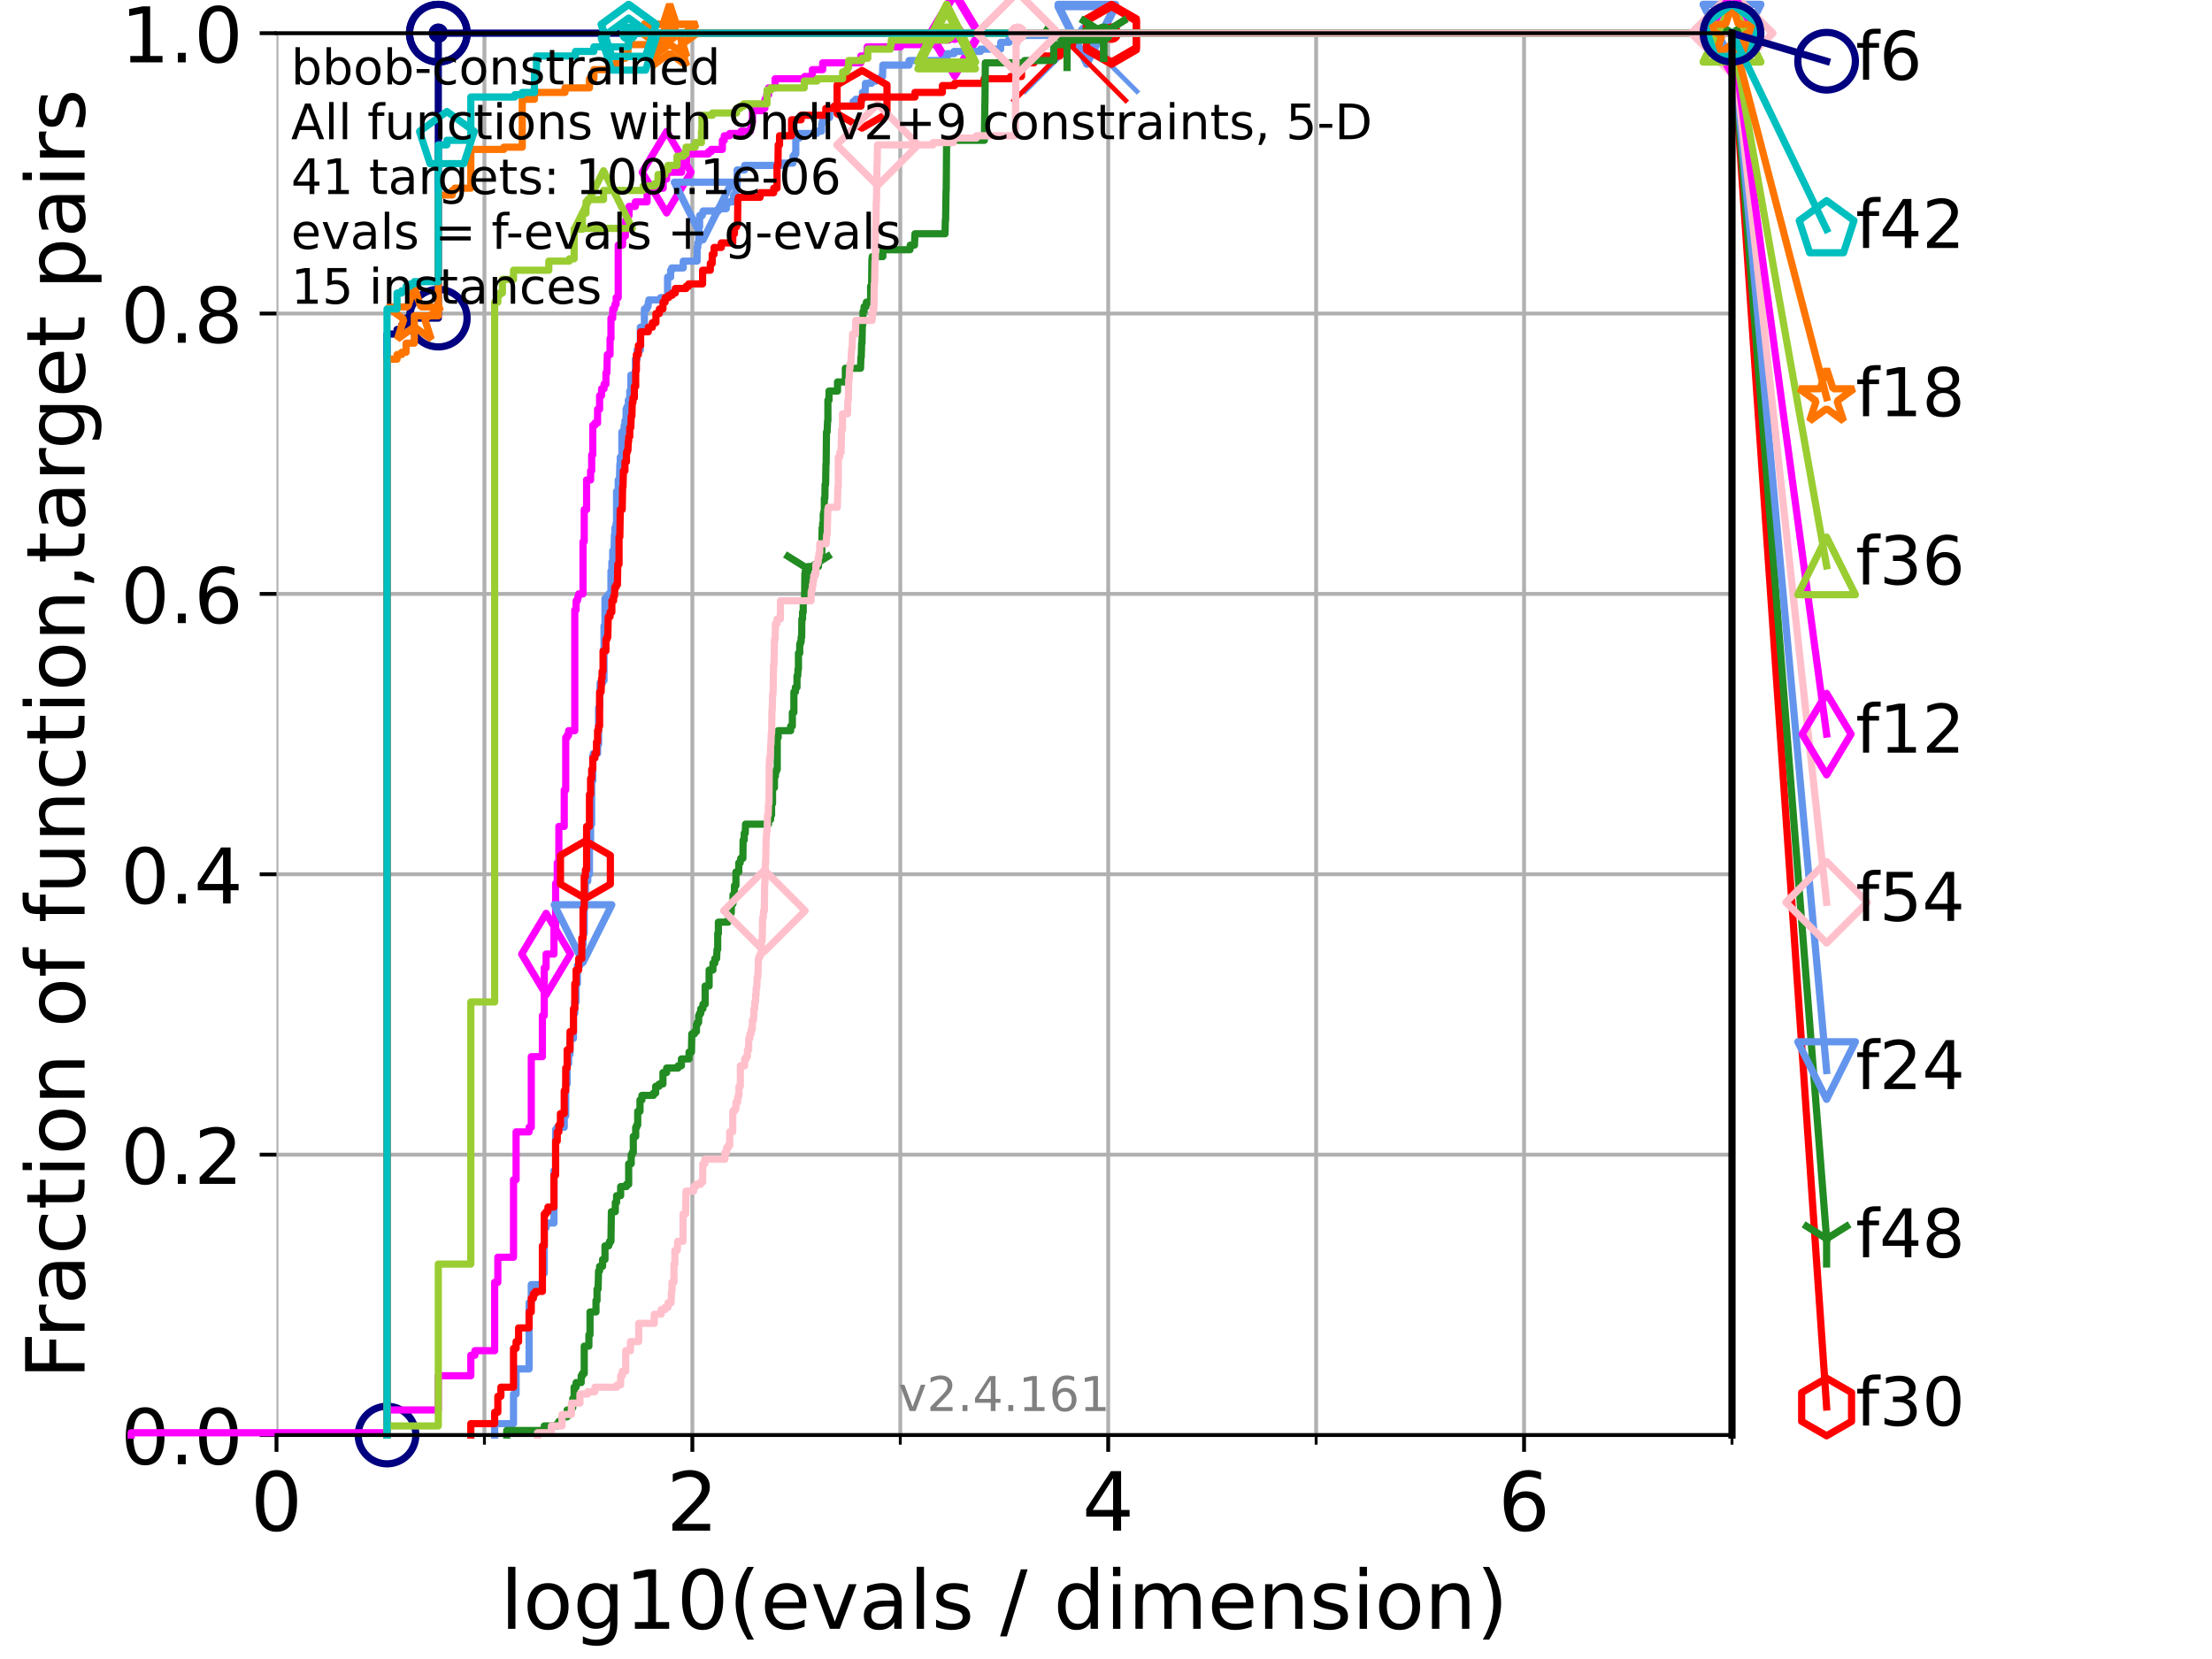 <?xml version="1.0" encoding="utf-8" standalone="no"?>
<!DOCTYPE svg PUBLIC "-//W3C//DTD SVG 1.1//EN"
  "http://www.w3.org/Graphics/SVG/1.1/DTD/svg11.dtd">
<!-- Created with matplotlib (https://matplotlib.org/) -->
<svg height="345.6pt" version="1.1" viewBox="0 0 460.8 345.6" width="460.8pt" xmlns="http://www.w3.org/2000/svg" xmlns:xlink="http://www.w3.org/1999/xlink">
 <defs>
  <style type="text/css">*{stroke-linecap:butt;stroke-linejoin:round;}</style>
 </defs>
 <g id="figure_1">
  <g id="patch_1">
   <path d="M 0 345.6 
L 460.8 345.6 
L 460.8 0 
L 0 0 
z
" style="fill:#ffffff;"/>
  </g>
  <g id="axes_1">
   <g id="patch_2">
    <path d="M 57.6 298.944 
L 360.806 298.944 
L 360.806 6.912 
L 57.6 6.912 
z
" style="fill:#ffffff;"/>
   </g>
   <g id="matplotlib.axis_1">
    <g id="xtick_1">
     <g id="line2d_1">
      <path clip-path="url(#p888491786d)" d="M 57.6 298.944 
L 57.6 6.912 
" style="fill:none;stroke:#b0b0b0;stroke-linecap:square;stroke-width:0.8;"/>
     </g>
     <g id="line2d_2">
      <defs>
       <path d="M 0 0 
L 0 3.5 
" id="m35b69e069c" style="stroke:#000000;stroke-width:0.8;"/>
      </defs>
      <g>
       <use style="stroke:#000000;stroke-width:0.8;" x="57.6" xlink:href="#m35b69e069c" y="298.944"/>
      </g>
     </g>
     <g id="text_1">
      <!-- 0 -->
      <g transform="translate(52.192 318.861)scale(0.17 -0.17)">
       <defs>
        <path d="M 31.781 66.406 
Q 24.172 66.406 20.328 58.906 
Q 16.5 51.422 16.5 36.375 
Q 16.5 21.391 20.328 13.891 
Q 24.172 6.391 31.781 6.391 
Q 39.453 6.391 43.281 13.891 
Q 47.125 21.391 47.125 36.375 
Q 47.125 51.422 43.281 58.906 
Q 39.453 66.406 31.781 66.406 
z
M 31.781 74.219 
Q 44.047 74.219 50.516 64.516 
Q 56.984 54.828 56.984 36.375 
Q 56.984 17.969 50.516 8.266 
Q 44.047 -1.422 31.781 -1.422 
Q 19.531 -1.422 13.062 8.266 
Q 6.594 17.969 6.594 36.375 
Q 6.594 54.828 13.062 64.516 
Q 19.531 74.219 31.781 74.219 
z
" id="DejaVuSans-48"/>
       </defs>
       <use xlink:href="#DejaVuSans-48"/>
      </g>
     </g>
    </g>
    <g id="xtick_2">
     <g id="line2d_3">
      <path clip-path="url(#p888491786d)" d="M 144.23 298.944 
L 144.23 6.912 
" style="fill:none;stroke:#b0b0b0;stroke-linecap:square;stroke-width:0.8;"/>
     </g>
     <g id="line2d_4">
      <g>
       <use style="stroke:#000000;stroke-width:0.8;" x="144.23" xlink:href="#m35b69e069c" y="298.944"/>
      </g>
     </g>
     <g id="text_2">
      <!-- 2 -->
      <g transform="translate(138.822 318.861)scale(0.17 -0.17)">
       <defs>
        <path d="M 19.188 8.297 
L 53.609 8.297 
L 53.609 0 
L 7.328 0 
L 7.328 8.297 
Q 12.938 14.109 22.625 23.891 
Q 32.328 33.688 34.812 36.531 
Q 39.547 41.844 41.422 45.531 
Q 43.312 49.219 43.312 52.781 
Q 43.312 58.594 39.234 62.25 
Q 35.156 65.922 28.609 65.922 
Q 23.969 65.922 18.812 64.312 
Q 13.672 62.703 7.812 59.422 
L 7.812 69.391 
Q 13.766 71.781 18.938 73 
Q 24.125 74.219 28.422 74.219 
Q 39.75 74.219 46.484 68.547 
Q 53.219 62.891 53.219 53.422 
Q 53.219 48.922 51.531 44.891 
Q 49.859 40.875 45.406 35.406 
Q 44.188 33.984 37.641 27.219 
Q 31.109 20.453 19.188 8.297 
z
" id="DejaVuSans-50"/>
       </defs>
       <use xlink:href="#DejaVuSans-50"/>
      </g>
     </g>
    </g>
    <g id="xtick_3">
     <g id="line2d_5">
      <path clip-path="url(#p888491786d)" d="M 230.861 298.944 
L 230.861 6.912 
" style="fill:none;stroke:#b0b0b0;stroke-linecap:square;stroke-width:0.8;"/>
     </g>
     <g id="line2d_6">
      <g>
       <use style="stroke:#000000;stroke-width:0.8;" x="230.861" xlink:href="#m35b69e069c" y="298.944"/>
      </g>
     </g>
     <g id="text_3">
      <!-- 4 -->
      <g transform="translate(225.453 318.861)scale(0.17 -0.17)">
       <defs>
        <path d="M 37.797 64.312 
L 12.891 25.391 
L 37.797 25.391 
z
M 35.203 72.906 
L 47.609 72.906 
L 47.609 25.391 
L 58.016 25.391 
L 58.016 17.188 
L 47.609 17.188 
L 47.609 0 
L 37.797 0 
L 37.797 17.188 
L 4.891 17.188 
L 4.891 26.703 
z
" id="DejaVuSans-52"/>
       </defs>
       <use xlink:href="#DejaVuSans-52"/>
      </g>
     </g>
    </g>
    <g id="xtick_4">
     <g id="line2d_7">
      <path clip-path="url(#p888491786d)" d="M 317.491 298.944 
L 317.491 6.912 
" style="fill:none;stroke:#b0b0b0;stroke-linecap:square;stroke-width:0.8;"/>
     </g>
     <g id="line2d_8">
      <g>
       <use style="stroke:#000000;stroke-width:0.8;" x="317.491" xlink:href="#m35b69e069c" y="298.944"/>
      </g>
     </g>
     <g id="text_4">
      <!-- 6 -->
      <g transform="translate(312.083 318.861)scale(0.17 -0.17)">
       <defs>
        <path d="M 33.016 40.375 
Q 26.375 40.375 22.484 35.828 
Q 18.609 31.297 18.609 23.391 
Q 18.609 15.531 22.484 10.953 
Q 26.375 6.391 33.016 6.391 
Q 39.656 6.391 43.531 10.953 
Q 47.406 15.531 47.406 23.391 
Q 47.406 31.297 43.531 35.828 
Q 39.656 40.375 33.016 40.375 
z
M 52.594 71.297 
L 52.594 62.312 
Q 48.875 64.062 45.094 64.984 
Q 41.312 65.922 37.594 65.922 
Q 27.828 65.922 22.672 59.328 
Q 17.531 52.734 16.797 39.406 
Q 19.672 43.656 24.016 45.922 
Q 28.375 48.188 33.594 48.188 
Q 44.578 48.188 50.953 41.516 
Q 57.328 34.859 57.328 23.391 
Q 57.328 12.156 50.688 5.359 
Q 44.047 -1.422 33.016 -1.422 
Q 20.359 -1.422 13.672 8.266 
Q 6.984 17.969 6.984 36.375 
Q 6.984 53.656 15.188 63.938 
Q 23.391 74.219 37.203 74.219 
Q 40.922 74.219 44.703 73.484 
Q 48.484 72.75 52.594 71.297 
z
" id="DejaVuSans-54"/>
       </defs>
       <use xlink:href="#DejaVuSans-54"/>
      </g>
     </g>
    </g>
    <g id="xtick_5">
     <g id="line2d_9">
      <path clip-path="url(#p888491786d)" d="M 100.915 298.944 
L 100.915 6.912 
" style="fill:none;stroke:#b0b0b0;stroke-linecap:square;stroke-width:0.8;"/>
     </g>
     <g id="line2d_10">
      <defs>
       <path d="M 0 0 
L 0 2 
" id="m2fe64d76eb" style="stroke:#000000;stroke-width:0.6;"/>
      </defs>
      <g>
       <use style="stroke:#000000;stroke-width:0.6;" x="100.915" xlink:href="#m2fe64d76eb" y="298.944"/>
      </g>
     </g>
    </g>
    <g id="xtick_6">
     <g id="line2d_11">
      <path clip-path="url(#p888491786d)" d="M 187.546 298.944 
L 187.546 6.912 
" style="fill:none;stroke:#b0b0b0;stroke-linecap:square;stroke-width:0.8;"/>
     </g>
     <g id="line2d_12">
      <g>
       <use style="stroke:#000000;stroke-width:0.6;" x="187.546" xlink:href="#m2fe64d76eb" y="298.944"/>
      </g>
     </g>
    </g>
    <g id="xtick_7">
     <g id="line2d_13">
      <path clip-path="url(#p888491786d)" d="M 274.176 298.944 
L 274.176 6.912 
" style="fill:none;stroke:#b0b0b0;stroke-linecap:square;stroke-width:0.8;"/>
     </g>
     <g id="line2d_14">
      <g>
       <use style="stroke:#000000;stroke-width:0.6;" x="274.176" xlink:href="#m2fe64d76eb" y="298.944"/>
      </g>
     </g>
    </g>
    <g id="xtick_8">
     <g id="line2d_15">
      <path clip-path="url(#p888491786d)" d="M 360.806 298.944 
L 360.806 6.912 
" style="fill:none;stroke:#b0b0b0;stroke-linecap:square;stroke-width:0.8;"/>
     </g>
     <g id="line2d_16">
      <g>
       <use style="stroke:#000000;stroke-width:0.6;" x="360.806" xlink:href="#m2fe64d76eb" y="298.944"/>
      </g>
     </g>
    </g>
    <g id="text_5">
     <!-- log10(evals / dimension) -->
     <g transform="translate(104.239 339.314)scale(0.17 -0.17)">
      <defs>
       <path d="M 9.422 75.984 
L 18.406 75.984 
L 18.406 0 
L 9.422 0 
z
" id="DejaVuSans-108"/>
       <path d="M 30.609 48.391 
Q 23.391 48.391 19.188 42.75 
Q 14.984 37.109 14.984 27.297 
Q 14.984 17.484 19.156 11.844 
Q 23.344 6.203 30.609 6.203 
Q 37.797 6.203 41.984 11.859 
Q 46.188 17.531 46.188 27.297 
Q 46.188 37.016 41.984 42.703 
Q 37.797 48.391 30.609 48.391 
z
M 30.609 56 
Q 42.328 56 49.016 48.375 
Q 55.719 40.766 55.719 27.297 
Q 55.719 13.875 49.016 6.219 
Q 42.328 -1.422 30.609 -1.422 
Q 18.844 -1.422 12.172 6.219 
Q 5.516 13.875 5.516 27.297 
Q 5.516 40.766 12.172 48.375 
Q 18.844 56 30.609 56 
z
" id="DejaVuSans-111"/>
       <path d="M 45.406 27.984 
Q 45.406 37.75 41.375 43.109 
Q 37.359 48.484 30.078 48.484 
Q 22.859 48.484 18.828 43.109 
Q 14.797 37.75 14.797 27.984 
Q 14.797 18.266 18.828 12.891 
Q 22.859 7.516 30.078 7.516 
Q 37.359 7.516 41.375 12.891 
Q 45.406 18.266 45.406 27.984 
z
M 54.391 6.781 
Q 54.391 -7.172 48.188 -13.984 
Q 42 -20.797 29.203 -20.797 
Q 24.469 -20.797 20.266 -20.094 
Q 16.062 -19.391 12.109 -17.922 
L 12.109 -9.188 
Q 16.062 -11.328 19.922 -12.344 
Q 23.781 -13.375 27.781 -13.375 
Q 36.625 -13.375 41.016 -8.766 
Q 45.406 -4.156 45.406 5.172 
L 45.406 9.625 
Q 42.625 4.781 38.281 2.391 
Q 33.938 0 27.875 0 
Q 17.828 0 11.672 7.656 
Q 5.516 15.328 5.516 27.984 
Q 5.516 40.672 11.672 48.328 
Q 17.828 56 27.875 56 
Q 33.938 56 38.281 53.609 
Q 42.625 51.219 45.406 46.391 
L 45.406 54.688 
L 54.391 54.688 
z
" id="DejaVuSans-103"/>
       <path d="M 12.406 8.297 
L 28.516 8.297 
L 28.516 63.922 
L 10.984 60.406 
L 10.984 69.391 
L 28.422 72.906 
L 38.281 72.906 
L 38.281 8.297 
L 54.391 8.297 
L 54.391 0 
L 12.406 0 
z
" id="DejaVuSans-49"/>
       <path d="M 31 75.875 
Q 24.469 64.656 21.281 53.656 
Q 18.109 42.672 18.109 31.391 
Q 18.109 20.125 21.312 9.062 
Q 24.516 -2 31 -13.188 
L 23.188 -13.188 
Q 15.875 -1.703 12.234 9.375 
Q 8.594 20.453 8.594 31.391 
Q 8.594 42.281 12.203 53.312 
Q 15.828 64.359 23.188 75.875 
z
" id="DejaVuSans-40"/>
       <path d="M 56.203 29.594 
L 56.203 25.203 
L 14.891 25.203 
Q 15.484 15.922 20.484 11.062 
Q 25.484 6.203 34.422 6.203 
Q 39.594 6.203 44.453 7.469 
Q 49.312 8.734 54.109 11.281 
L 54.109 2.781 
Q 49.266 0.734 44.188 -0.344 
Q 39.109 -1.422 33.891 -1.422 
Q 20.797 -1.422 13.156 6.188 
Q 5.516 13.812 5.516 26.812 
Q 5.516 40.234 12.766 48.109 
Q 20.016 56 32.328 56 
Q 43.359 56 49.781 48.891 
Q 56.203 41.797 56.203 29.594 
z
M 47.219 32.234 
Q 47.125 39.594 43.094 43.984 
Q 39.062 48.391 32.422 48.391 
Q 24.906 48.391 20.391 44.141 
Q 15.875 39.891 15.188 32.172 
z
" id="DejaVuSans-101"/>
       <path d="M 2.984 54.688 
L 12.5 54.688 
L 29.594 8.797 
L 46.688 54.688 
L 56.203 54.688 
L 35.688 0 
L 23.484 0 
z
" id="DejaVuSans-118"/>
       <path d="M 34.281 27.484 
Q 23.391 27.484 19.188 25 
Q 14.984 22.516 14.984 16.5 
Q 14.984 11.719 18.141 8.906 
Q 21.297 6.109 26.703 6.109 
Q 34.188 6.109 38.703 11.406 
Q 43.219 16.703 43.219 25.484 
L 43.219 27.484 
z
M 52.203 31.203 
L 52.203 0 
L 43.219 0 
L 43.219 8.297 
Q 40.141 3.328 35.547 0.953 
Q 30.953 -1.422 24.312 -1.422 
Q 15.922 -1.422 10.953 3.297 
Q 6 8.016 6 15.922 
Q 6 25.141 12.172 29.828 
Q 18.359 34.516 30.609 34.516 
L 43.219 34.516 
L 43.219 35.406 
Q 43.219 41.609 39.141 45 
Q 35.062 48.391 27.688 48.391 
Q 23 48.391 18.547 47.266 
Q 14.109 46.141 10.016 43.891 
L 10.016 52.203 
Q 14.938 54.109 19.578 55.047 
Q 24.219 56 28.609 56 
Q 40.484 56 46.344 49.844 
Q 52.203 43.703 52.203 31.203 
z
" id="DejaVuSans-97"/>
       <path d="M 44.281 53.078 
L 44.281 44.578 
Q 40.484 46.531 36.375 47.5 
Q 32.281 48.484 27.875 48.484 
Q 21.188 48.484 17.844 46.438 
Q 14.5 44.391 14.5 40.281 
Q 14.5 37.156 16.891 35.375 
Q 19.281 33.594 26.516 31.984 
L 29.594 31.297 
Q 39.156 29.25 43.188 25.516 
Q 47.219 21.781 47.219 15.094 
Q 47.219 7.469 41.188 3.016 
Q 35.156 -1.422 24.609 -1.422 
Q 20.219 -1.422 15.453 -0.562 
Q 10.688 0.297 5.422 2 
L 5.422 11.281 
Q 10.406 8.688 15.234 7.391 
Q 20.062 6.109 24.812 6.109 
Q 31.156 6.109 34.562 8.281 
Q 37.984 10.453 37.984 14.406 
Q 37.984 18.062 35.516 20.016 
Q 33.062 21.969 24.703 23.781 
L 21.578 24.516 
Q 13.234 26.266 9.516 29.906 
Q 5.812 33.547 5.812 39.891 
Q 5.812 47.609 11.281 51.797 
Q 16.75 56 26.812 56 
Q 31.781 56 36.172 55.266 
Q 40.578 54.547 44.281 53.078 
z
" id="DejaVuSans-115"/>
       <path id="DejaVuSans-32"/>
       <path d="M 25.391 72.906 
L 33.688 72.906 
L 8.297 -9.281 
L 0 -9.281 
z
" id="DejaVuSans-47"/>
       <path d="M 45.406 46.391 
L 45.406 75.984 
L 54.391 75.984 
L 54.391 0 
L 45.406 0 
L 45.406 8.203 
Q 42.578 3.328 38.25 0.953 
Q 33.938 -1.422 27.875 -1.422 
Q 17.969 -1.422 11.734 6.484 
Q 5.516 14.406 5.516 27.297 
Q 5.516 40.188 11.734 48.094 
Q 17.969 56 27.875 56 
Q 33.938 56 38.25 53.625 
Q 42.578 51.266 45.406 46.391 
z
M 14.797 27.297 
Q 14.797 17.391 18.875 11.75 
Q 22.953 6.109 30.078 6.109 
Q 37.203 6.109 41.297 11.75 
Q 45.406 17.391 45.406 27.297 
Q 45.406 37.203 41.297 42.844 
Q 37.203 48.484 30.078 48.484 
Q 22.953 48.484 18.875 42.844 
Q 14.797 37.203 14.797 27.297 
z
" id="DejaVuSans-100"/>
       <path d="M 9.422 54.688 
L 18.406 54.688 
L 18.406 0 
L 9.422 0 
z
M 9.422 75.984 
L 18.406 75.984 
L 18.406 64.594 
L 9.422 64.594 
z
" id="DejaVuSans-105"/>
       <path d="M 52 44.188 
Q 55.375 50.25 60.062 53.125 
Q 64.75 56 71.094 56 
Q 79.641 56 84.281 50.016 
Q 88.922 44.047 88.922 33.016 
L 88.922 0 
L 79.891 0 
L 79.891 32.719 
Q 79.891 40.578 77.094 44.375 
Q 74.312 48.188 68.609 48.188 
Q 61.625 48.188 57.562 43.547 
Q 53.516 38.922 53.516 30.906 
L 53.516 0 
L 44.484 0 
L 44.484 32.719 
Q 44.484 40.625 41.703 44.406 
Q 38.922 48.188 33.109 48.188 
Q 26.219 48.188 22.156 43.531 
Q 18.109 38.875 18.109 30.906 
L 18.109 0 
L 9.078 0 
L 9.078 54.688 
L 18.109 54.688 
L 18.109 46.188 
Q 21.188 51.219 25.484 53.609 
Q 29.781 56 35.688 56 
Q 41.656 56 45.828 52.969 
Q 50 49.953 52 44.188 
z
" id="DejaVuSans-109"/>
       <path d="M 54.891 33.016 
L 54.891 0 
L 45.906 0 
L 45.906 32.719 
Q 45.906 40.484 42.875 44.328 
Q 39.844 48.188 33.797 48.188 
Q 26.516 48.188 22.312 43.547 
Q 18.109 38.922 18.109 30.906 
L 18.109 0 
L 9.078 0 
L 9.078 54.688 
L 18.109 54.688 
L 18.109 46.188 
Q 21.344 51.125 25.703 53.562 
Q 30.078 56 35.797 56 
Q 45.219 56 50.047 50.172 
Q 54.891 44.344 54.891 33.016 
z
" id="DejaVuSans-110"/>
       <path d="M 8.016 75.875 
L 15.828 75.875 
Q 23.141 64.359 26.781 53.312 
Q 30.422 42.281 30.422 31.391 
Q 30.422 20.453 26.781 9.375 
Q 23.141 -1.703 15.828 -13.188 
L 8.016 -13.188 
Q 14.5 -2 17.703 9.062 
Q 20.906 20.125 20.906 31.391 
Q 20.906 42.672 17.703 53.656 
Q 14.5 64.656 8.016 75.875 
z
" id="DejaVuSans-41"/>
      </defs>
      <use xlink:href="#DejaVuSans-108"/>
      <use x="27.783" xlink:href="#DejaVuSans-111"/>
      <use x="88.965" xlink:href="#DejaVuSans-103"/>
      <use x="152.441" xlink:href="#DejaVuSans-49"/>
      <use x="216.064" xlink:href="#DejaVuSans-48"/>
      <use x="279.688" xlink:href="#DejaVuSans-40"/>
      <use x="318.701" xlink:href="#DejaVuSans-101"/>
      <use x="380.225" xlink:href="#DejaVuSans-118"/>
      <use x="439.404" xlink:href="#DejaVuSans-97"/>
      <use x="500.684" xlink:href="#DejaVuSans-108"/>
      <use x="528.467" xlink:href="#DejaVuSans-115"/>
      <use x="580.566" xlink:href="#DejaVuSans-32"/>
      <use x="612.354" xlink:href="#DejaVuSans-47"/>
      <use x="646.045" xlink:href="#DejaVuSans-32"/>
      <use x="677.832" xlink:href="#DejaVuSans-100"/>
      <use x="741.309" xlink:href="#DejaVuSans-105"/>
      <use x="769.092" xlink:href="#DejaVuSans-109"/>
      <use x="866.504" xlink:href="#DejaVuSans-101"/>
      <use x="928.027" xlink:href="#DejaVuSans-110"/>
      <use x="991.406" xlink:href="#DejaVuSans-115"/>
      <use x="1043.506" xlink:href="#DejaVuSans-105"/>
      <use x="1071.289" xlink:href="#DejaVuSans-111"/>
      <use x="1132.471" xlink:href="#DejaVuSans-110"/>
      <use x="1195.85" xlink:href="#DejaVuSans-41"/>
     </g>
    </g>
   </g>
   <g id="matplotlib.axis_2">
    <g id="ytick_1">
     <g id="line2d_17">
      <path clip-path="url(#p888491786d)" d="M 57.6 298.944 
L 360.806 298.944 
" style="fill:none;stroke:#b0b0b0;stroke-linecap:square;stroke-width:0.8;"/>
     </g>
     <g id="line2d_18">
      <defs>
       <path d="M 0 0 
L -3.5 0 
" id="m2d2a1847ce" style="stroke:#000000;stroke-width:0.8;"/>
      </defs>
      <g>
       <use style="stroke:#000000;stroke-width:0.8;" x="57.6" xlink:href="#m2d2a1847ce" y="298.944"/>
      </g>
     </g>
     <g id="text_6">
      <!-- 0.0 -->
      <g transform="translate(25.155 305.023)scale(0.16 -0.16)">
       <defs>
        <path d="M 10.688 12.406 
L 21 12.406 
L 21 0 
L 10.688 0 
z
" id="DejaVuSans-46"/>
       </defs>
       <use xlink:href="#DejaVuSans-48"/>
       <use x="63.623" xlink:href="#DejaVuSans-46"/>
       <use x="95.41" xlink:href="#DejaVuSans-48"/>
      </g>
     </g>
    </g>
    <g id="ytick_2">
     <g id="line2d_19">
      <path clip-path="url(#p888491786d)" d="M 57.6 240.538 
L 360.806 240.538 
" style="fill:none;stroke:#b0b0b0;stroke-linecap:square;stroke-width:0.8;"/>
     </g>
     <g id="line2d_20">
      <g>
       <use style="stroke:#000000;stroke-width:0.8;" x="57.6" xlink:href="#m2d2a1847ce" y="240.538"/>
      </g>
     </g>
     <g id="text_7">
      <!-- 0.2 -->
      <g transform="translate(25.155 246.616)scale(0.16 -0.16)">
       <use xlink:href="#DejaVuSans-48"/>
       <use x="63.623" xlink:href="#DejaVuSans-46"/>
       <use x="95.41" xlink:href="#DejaVuSans-50"/>
      </g>
     </g>
    </g>
    <g id="ytick_3">
     <g id="line2d_21">
      <path clip-path="url(#p888491786d)" d="M 57.6 182.131 
L 360.806 182.131 
" style="fill:none;stroke:#b0b0b0;stroke-linecap:square;stroke-width:0.8;"/>
     </g>
     <g id="line2d_22">
      <g>
       <use style="stroke:#000000;stroke-width:0.8;" x="57.6" xlink:href="#m2d2a1847ce" y="182.131"/>
      </g>
     </g>
     <g id="text_8">
      <!-- 0.4 -->
      <g transform="translate(25.155 188.21)scale(0.16 -0.16)">
       <use xlink:href="#DejaVuSans-48"/>
       <use x="63.623" xlink:href="#DejaVuSans-46"/>
       <use x="95.41" xlink:href="#DejaVuSans-52"/>
      </g>
     </g>
    </g>
    <g id="ytick_4">
     <g id="line2d_23">
      <path clip-path="url(#p888491786d)" d="M 57.6 123.725 
L 360.806 123.725 
" style="fill:none;stroke:#b0b0b0;stroke-linecap:square;stroke-width:0.8;"/>
     </g>
     <g id="line2d_24">
      <g>
       <use style="stroke:#000000;stroke-width:0.8;" x="57.6" xlink:href="#m2d2a1847ce" y="123.725"/>
      </g>
     </g>
     <g id="text_9">
      <!-- 0.6 -->
      <g transform="translate(25.155 129.804)scale(0.16 -0.16)">
       <use xlink:href="#DejaVuSans-48"/>
       <use x="63.623" xlink:href="#DejaVuSans-46"/>
       <use x="95.41" xlink:href="#DejaVuSans-54"/>
      </g>
     </g>
    </g>
    <g id="ytick_5">
     <g id="line2d_25">
      <path clip-path="url(#p888491786d)" d="M 57.6 65.318 
L 360.806 65.318 
" style="fill:none;stroke:#b0b0b0;stroke-linecap:square;stroke-width:0.8;"/>
     </g>
     <g id="line2d_26">
      <g>
       <use style="stroke:#000000;stroke-width:0.8;" x="57.6" xlink:href="#m2d2a1847ce" y="65.318"/>
      </g>
     </g>
     <g id="text_10">
      <!-- 0.8 -->
      <g transform="translate(25.155 71.397)scale(0.16 -0.16)">
       <defs>
        <path d="M 31.781 34.625 
Q 24.75 34.625 20.719 30.859 
Q 16.703 27.094 16.703 20.516 
Q 16.703 13.922 20.719 10.156 
Q 24.75 6.391 31.781 6.391 
Q 38.812 6.391 42.859 10.172 
Q 46.922 13.969 46.922 20.516 
Q 46.922 27.094 42.891 30.859 
Q 38.875 34.625 31.781 34.625 
z
M 21.922 38.812 
Q 15.578 40.375 12.031 44.719 
Q 8.5 49.078 8.5 55.328 
Q 8.5 64.062 14.719 69.141 
Q 20.953 74.219 31.781 74.219 
Q 42.672 74.219 48.875 69.141 
Q 55.078 64.062 55.078 55.328 
Q 55.078 49.078 51.531 44.719 
Q 48 40.375 41.703 38.812 
Q 48.828 37.156 52.797 32.312 
Q 56.781 27.484 56.781 20.516 
Q 56.781 9.906 50.312 4.234 
Q 43.844 -1.422 31.781 -1.422 
Q 19.734 -1.422 13.25 4.234 
Q 6.781 9.906 6.781 20.516 
Q 6.781 27.484 10.781 32.312 
Q 14.797 37.156 21.922 38.812 
z
M 18.312 54.391 
Q 18.312 48.734 21.844 45.562 
Q 25.391 42.391 31.781 42.391 
Q 38.141 42.391 41.719 45.562 
Q 45.312 48.734 45.312 54.391 
Q 45.312 60.062 41.719 63.234 
Q 38.141 66.406 31.781 66.406 
Q 25.391 66.406 21.844 63.234 
Q 18.312 60.062 18.312 54.391 
z
" id="DejaVuSans-56"/>
       </defs>
       <use xlink:href="#DejaVuSans-48"/>
       <use x="63.623" xlink:href="#DejaVuSans-46"/>
       <use x="95.41" xlink:href="#DejaVuSans-56"/>
      </g>
     </g>
    </g>
    <g id="ytick_6">
     <g id="line2d_27">
      <path clip-path="url(#p888491786d)" d="M 57.6 6.912 
L 360.806 6.912 
" style="fill:none;stroke:#b0b0b0;stroke-linecap:square;stroke-width:0.8;"/>
     </g>
     <g id="line2d_28">
      <g>
       <use style="stroke:#000000;stroke-width:0.8;" x="57.6" xlink:href="#m2d2a1847ce" y="6.912"/>
      </g>
     </g>
     <g id="text_11">
      <!-- 1.0 -->
      <g transform="translate(25.155 12.991)scale(0.16 -0.16)">
       <use xlink:href="#DejaVuSans-49"/>
       <use x="63.623" xlink:href="#DejaVuSans-46"/>
       <use x="95.41" xlink:href="#DejaVuSans-48"/>
      </g>
     </g>
    </g>
    <g id="text_12">
     <!-- Fraction of function,target pairs -->
     <g transform="translate(17.62 287.313)rotate(-90)scale(0.17 -0.17)">
      <defs>
       <path d="M 9.812 72.906 
L 51.703 72.906 
L 51.703 64.594 
L 19.672 64.594 
L 19.672 43.109 
L 48.578 43.109 
L 48.578 34.812 
L 19.672 34.812 
L 19.672 0 
L 9.812 0 
z
" id="DejaVuSans-70"/>
       <path d="M 41.109 46.297 
Q 39.594 47.172 37.812 47.578 
Q 36.031 48 33.891 48 
Q 26.266 48 22.188 43.047 
Q 18.109 38.094 18.109 28.812 
L 18.109 0 
L 9.078 0 
L 9.078 54.688 
L 18.109 54.688 
L 18.109 46.188 
Q 20.953 51.172 25.484 53.578 
Q 30.031 56 36.531 56 
Q 37.453 56 38.578 55.875 
Q 39.703 55.766 41.062 55.516 
z
" id="DejaVuSans-114"/>
       <path d="M 48.781 52.594 
L 48.781 44.188 
Q 44.969 46.297 41.141 47.344 
Q 37.312 48.391 33.406 48.391 
Q 24.656 48.391 19.812 42.844 
Q 14.984 37.312 14.984 27.297 
Q 14.984 17.281 19.812 11.734 
Q 24.656 6.203 33.406 6.203 
Q 37.312 6.203 41.141 7.25 
Q 44.969 8.297 48.781 10.406 
L 48.781 2.094 
Q 45.016 0.344 40.984 -0.531 
Q 36.969 -1.422 32.422 -1.422 
Q 20.062 -1.422 12.781 6.344 
Q 5.516 14.109 5.516 27.297 
Q 5.516 40.672 12.859 48.328 
Q 20.219 56 33.016 56 
Q 37.156 56 41.109 55.141 
Q 45.062 54.297 48.781 52.594 
z
" id="DejaVuSans-99"/>
       <path d="M 18.312 70.219 
L 18.312 54.688 
L 36.812 54.688 
L 36.812 47.703 
L 18.312 47.703 
L 18.312 18.016 
Q 18.312 11.328 20.141 9.422 
Q 21.969 7.516 27.594 7.516 
L 36.812 7.516 
L 36.812 0 
L 27.594 0 
Q 17.188 0 13.234 3.875 
Q 9.281 7.766 9.281 18.016 
L 9.281 47.703 
L 2.688 47.703 
L 2.688 54.688 
L 9.281 54.688 
L 9.281 70.219 
z
" id="DejaVuSans-116"/>
       <path d="M 37.109 75.984 
L 37.109 68.5 
L 28.516 68.5 
Q 23.688 68.5 21.797 66.547 
Q 19.922 64.594 19.922 59.516 
L 19.922 54.688 
L 34.719 54.688 
L 34.719 47.703 
L 19.922 47.703 
L 19.922 0 
L 10.891 0 
L 10.891 47.703 
L 2.297 47.703 
L 2.297 54.688 
L 10.891 54.688 
L 10.891 58.5 
Q 10.891 67.625 15.141 71.797 
Q 19.391 75.984 28.609 75.984 
z
" id="DejaVuSans-102"/>
       <path d="M 8.5 21.578 
L 8.5 54.688 
L 17.484 54.688 
L 17.484 21.922 
Q 17.484 14.156 20.5 10.266 
Q 23.531 6.391 29.594 6.391 
Q 36.859 6.391 41.078 11.031 
Q 45.312 15.672 45.312 23.688 
L 45.312 54.688 
L 54.297 54.688 
L 54.297 0 
L 45.312 0 
L 45.312 8.406 
Q 42.047 3.422 37.719 1 
Q 33.406 -1.422 27.688 -1.422 
Q 18.266 -1.422 13.375 4.438 
Q 8.5 10.297 8.5 21.578 
z
M 31.109 56 
z
" id="DejaVuSans-117"/>
       <path d="M 11.719 12.406 
L 22.016 12.406 
L 22.016 4 
L 14.016 -11.625 
L 7.719 -11.625 
L 11.719 4 
z
" id="DejaVuSans-44"/>
       <path d="M 18.109 8.203 
L 18.109 -20.797 
L 9.078 -20.797 
L 9.078 54.688 
L 18.109 54.688 
L 18.109 46.391 
Q 20.953 51.266 25.266 53.625 
Q 29.594 56 35.594 56 
Q 45.562 56 51.781 48.094 
Q 58.016 40.188 58.016 27.297 
Q 58.016 14.406 51.781 6.484 
Q 45.562 -1.422 35.594 -1.422 
Q 29.594 -1.422 25.266 0.953 
Q 20.953 3.328 18.109 8.203 
z
M 48.688 27.297 
Q 48.688 37.203 44.609 42.844 
Q 40.531 48.484 33.406 48.484 
Q 26.266 48.484 22.188 42.844 
Q 18.109 37.203 18.109 27.297 
Q 18.109 17.391 22.188 11.75 
Q 26.266 6.109 33.406 6.109 
Q 40.531 6.109 44.609 11.75 
Q 48.688 17.391 48.688 27.297 
z
" id="DejaVuSans-112"/>
      </defs>
      <use xlink:href="#DejaVuSans-70"/>
      <use x="50.27" xlink:href="#DejaVuSans-114"/>
      <use x="91.383" xlink:href="#DejaVuSans-97"/>
      <use x="152.662" xlink:href="#DejaVuSans-99"/>
      <use x="207.643" xlink:href="#DejaVuSans-116"/>
      <use x="246.852" xlink:href="#DejaVuSans-105"/>
      <use x="274.635" xlink:href="#DejaVuSans-111"/>
      <use x="335.816" xlink:href="#DejaVuSans-110"/>
      <use x="399.195" xlink:href="#DejaVuSans-32"/>
      <use x="430.982" xlink:href="#DejaVuSans-111"/>
      <use x="492.164" xlink:href="#DejaVuSans-102"/>
      <use x="527.369" xlink:href="#DejaVuSans-32"/>
      <use x="559.156" xlink:href="#DejaVuSans-102"/>
      <use x="594.361" xlink:href="#DejaVuSans-117"/>
      <use x="657.74" xlink:href="#DejaVuSans-110"/>
      <use x="721.119" xlink:href="#DejaVuSans-99"/>
      <use x="776.1" xlink:href="#DejaVuSans-116"/>
      <use x="815.309" xlink:href="#DejaVuSans-105"/>
      <use x="843.092" xlink:href="#DejaVuSans-111"/>
      <use x="904.273" xlink:href="#DejaVuSans-110"/>
      <use x="967.652" xlink:href="#DejaVuSans-44"/>
      <use x="999.439" xlink:href="#DejaVuSans-116"/>
      <use x="1038.648" xlink:href="#DejaVuSans-97"/>
      <use x="1099.928" xlink:href="#DejaVuSans-114"/>
      <use x="1139.291" xlink:href="#DejaVuSans-103"/>
      <use x="1202.768" xlink:href="#DejaVuSans-101"/>
      <use x="1264.291" xlink:href="#DejaVuSans-116"/>
      <use x="1303.5" xlink:href="#DejaVuSans-32"/>
      <use x="1335.287" xlink:href="#DejaVuSans-112"/>
      <use x="1398.764" xlink:href="#DejaVuSans-97"/>
      <use x="1460.043" xlink:href="#DejaVuSans-105"/>
      <use x="1487.826" xlink:href="#DejaVuSans-114"/>
      <use x="1528.939" xlink:href="#DejaVuSans-115"/>
     </g>
    </g>
   </g>
   <g id="line2d_29">
    <defs>
     <path d="M 0 1.5 
C 0.398 1.5 0.779 1.342 1.061 1.061 
C 1.342 0.779 1.5 0.398 1.5 0 
C 1.5 -0.398 1.342 -0.779 1.061 -1.061 
C 0.779 -1.342 0.398 -1.5 0 -1.5 
C -0.398 -1.5 -0.779 -1.342 -1.061 -1.061 
C -1.342 -0.779 -1.5 -0.398 -1.5 0 
C -1.5 0.398 -1.342 0.779 -1.061 1.061 
C -0.779 1.342 -0.398 1.5 0 1.5 
z
" id="m841a83051a" style="stroke:#000080;"/>
    </defs>
    <g>
     <use style="fill:#000080;stroke:#000080;" x="91.306" xlink:href="#m841a83051a" y="6.912"/>
     <use style="fill:#000080;stroke:#000080;" x="91.306" xlink:href="#m841a83051a" y="6.912"/>
    </g>
   </g>
   <g id="line2d_30">
    <path d="M 80.621 298.944 
L 80.621 69.592 
L 82.713 69.592 
L 82.713 68.642 
L 83.678 68.642 
L 83.678 67.693 
L 84.596 67.693 
L 84.596 66.268 
L 91.306 66.268 
L 91.306 6.912 
L 360.806 6.912 
" style="fill:none;stroke:#000080;stroke-linecap:square;stroke-width:1.5;"/>
   </g>
   <g id="line2d_31">
    <defs>
     <path d="M 0 6 
C 1.591 6 3.117 5.368 4.243 4.243 
C 5.368 3.117 6 1.591 6 0 
C 6 -1.591 5.368 -3.117 4.243 -4.243 
C 3.117 -5.368 1.591 -6 0 -6 
C -1.591 -6 -3.117 -5.368 -4.243 -4.243 
C -5.368 -3.117 -6 -1.591 -6 0 
C -6 1.591 -5.368 3.117 -4.243 4.243 
C -3.117 5.368 -1.591 6 0 6 
z
" id="m03ff86d844" style="stroke:#000080;stroke-width:1.5;"/>
    </defs>
    <g>
     <use style="fill-opacity:0;stroke:#000080;stroke-width:1.5;" x="80.621" xlink:href="#m03ff86d844" y="298.944"/>
     <use style="fill-opacity:0;stroke:#000080;stroke-width:1.5;" x="91.306" xlink:href="#m03ff86d844" y="66.268"/>
     <use style="fill-opacity:0;stroke:#000080;stroke-width:1.5;" x="91.306" xlink:href="#m03ff86d844" y="6.912"/>
     <use style="fill-opacity:0;stroke:#000080;stroke-width:1.5;" x="91.306" xlink:href="#m03ff86d844" y="6.912"/>
     <use style="fill-opacity:0;stroke:#000080;stroke-width:1.5;" x="360.806" xlink:href="#m03ff86d844" y="6.912"/>
    </g>
   </g>
   <g id="line2d_32">
    <path style="fill:none;stroke:#000080;stroke-linecap:square;stroke-width:1.5;"/>
    <g/>
   </g>
   <g id="line2d_33">
    <defs>
     <path d="M 0 1.5 
C 0.398 1.5 0.779 1.342 1.061 1.061 
C 1.342 0.779 1.5 0.398 1.5 0 
C 1.5 -0.398 1.342 -0.779 1.061 -1.061 
C 0.779 -1.342 0.398 -1.5 0 -1.5 
C -0.398 -1.5 -0.779 -1.342 -1.061 -1.061 
C -1.342 -0.779 -1.5 -0.398 -1.5 0 
C -1.5 0.398 -1.342 0.779 -1.061 1.061 
C -0.779 1.342 -0.398 1.5 0 1.5 
z
" id="mbd142bf1e1" style="stroke:#ff00ff;"/>
    </defs>
    <g>
     <use style="fill:#ff00ff;stroke:#ff00ff;" x="198.885" xlink:href="#mbd142bf1e1" y="6.912"/>
     <use style="fill:#ff00ff;stroke:#ff00ff;" x="198.885" xlink:href="#mbd142bf1e1" y="6.912"/>
    </g>
   </g>
   <g id="line2d_34">
    <path d="M 27.324 298.944 
L 27.324 298.469 
L 80.621 298.469 
L 80.621 293.721 
L 91.306 293.721 
L 91.306 286.598 
L 98.078 286.598 
L 98.078 282.324 
L 98.933 282.324 
L 98.933 281.375 
L 103.047 281.375 
L 103.047 267.129 
L 103.707 267.129 
L 103.707 261.906 
L 106.974 261.906 
L 106.974 245.761 
L 107.512 245.761 
L 107.512 235.789 
L 110.221 235.789 
L 110.221 234.839 
L 110.675 234.839 
L 110.675 220.119 
L 112.989 220.119 
L 112.989 211.572 
L 113.381 211.572 
L 113.381 201.6 
L 113.765 201.6 
L 113.765 198.751 
L 115.402 198.751 
L 115.402 193.528 
L 115.747 193.528 
L 115.747 184.031 
L 116.086 184.031 
L 116.086 179.757 
L 116.419 179.757 
L 116.419 172.159 
L 117.54 172.159 
L 117.54 164.562 
L 117.849 164.562 
L 117.849 153.64 
L 118.152 153.64 
L 118.152 153.165 
L 118.451 153.165 
L 118.451 152.216 
L 119.739 152.216 
L 119.739 127.049 
L 120.013 127.049 
L 120.013 125.149 
L 120.284 125.149 
L 120.284 124.674 
L 120.418 124.674 
L 120.418 124.2 
L 120.551 124.2 
L 120.551 123.725 
L 121.456 123.725 
L 121.456 112.803 
L 121.707 112.803 
L 121.707 106.155 
L 122.199 106.155 
L 122.199 99.982 
L 123.03 99.982 
L 123.03 98.083 
L 123.26 98.083 
L 123.26 94.759 
L 123.488 94.759 
L 123.488 88.586 
L 123.936 88.586 
L 123.936 88.111 
L 124.482 88.111 
L 124.482 85.262 
L 124.907 85.262 
L 124.907 82.413 
L 125.322 82.413 
L 125.322 80.988 
L 125.83 80.988 
L 125.83 80.039 
L 126.226 80.039 
L 126.226 77.664 
L 126.421 77.664 
L 126.517 73.866 
L 127.087 73.866 
L 127.087 70.542 
L 127.274 70.542 
L 127.274 66.268 
L 127.641 66.268 
L 127.641 64.369 
L 128.001 64.369 
L 128.09 63.419 
L 128.354 63.419 
L 128.354 61.994 
L 128.786 61.994 
L 128.786 51.073 
L 129.704 51.073 
L 129.704 49.174 
L 130.266 49.174 
L 130.345 45.85 
L 130.734 45.85 
L 130.734 44.9 
L 131.04 44.9 
L 131.04 43.001 
L 132.358 43.001 
L 132.358 42.051 
L 134.808 42.051 
L 134.808 39.202 
L 138.155 39.202 
L 138.155 37.302 
L 138.869 37.302 
L 138.869 35.878 
L 141.996 35.878 
L 141.996 33.978 
L 143.026 33.978 
L 143.026 32.079 
L 147.566 32.079 
L 147.566 31.604 
L 148.155 31.604 
L 148.155 31.129 
L 150.479 31.129 
L 150.479 29.23 
L 150.88 29.23 
L 150.88 28.28 
L 152.008 28.28 
L 152.008 27.805 
L 154.367 27.805 
L 154.367 27.33 
L 156.305 27.33 
L 156.403 26.381 
L 156.502 26.381 
L 156.502 25.431 
L 156.755 25.431 
L 156.755 23.057 
L 158.891 23.057 
L 158.891 22.582 
L 159.334 22.582 
L 159.368 20.683 
L 159.718 20.683 
L 159.718 19.733 
L 160.11 19.733 
L 160.11 18.308 
L 161.467 18.308 
L 161.467 16.409 
L 167.635 16.409 
L 167.635 15.934 
L 169.225 15.934 
L 169.225 14.51 
L 171.378 14.51 
L 171.378 13.085 
L 179.326 13.085 
L 179.326 11.66 
L 180.576 11.66 
L 180.647 9.761 
L 187.606 9.761 
L 187.606 9.286 
L 195.348 9.286 
L 195.348 8.337 
L 197.695 8.337 
L 197.695 7.387 
L 198.885 7.387 
L 198.885 6.912 
L 360.806 6.912 
L 360.806 6.912 
" style="fill:none;stroke:#ff00ff;stroke-linecap:square;stroke-width:1.5;"/>
   </g>
   <g id="line2d_35">
    <defs>
     <path d="M -0 8.485 
L 5.091 0 
L 0 -8.485 
L -5.091 -0 
z
" id="m42017db991" style="stroke:#ff00ff;stroke-linejoin:miter;stroke-width:1.5;"/>
    </defs>
    <g>
     <use style="fill-opacity:0;stroke:#ff00ff;stroke-linejoin:miter;stroke-width:1.5;" x="113.765" xlink:href="#m42017db991" y="198.751"/>
     <use style="fill-opacity:0;stroke:#ff00ff;stroke-linejoin:miter;stroke-width:1.5;" x="138.869" xlink:href="#m42017db991" y="35.878"/>
     <use style="fill-opacity:0;stroke:#ff00ff;stroke-linejoin:miter;stroke-width:1.5;" x="198.885" xlink:href="#m42017db991" y="7.387"/>
     <use style="fill-opacity:0;stroke:#ff00ff;stroke-linejoin:miter;stroke-width:1.5;" x="198.885" xlink:href="#m42017db991" y="6.912"/>
     <use style="fill-opacity:0;stroke:#ff00ff;stroke-linejoin:miter;stroke-width:1.5;" x="198.885" xlink:href="#m42017db991" y="6.912"/>
     <use style="fill-opacity:0;stroke:#ff00ff;stroke-linejoin:miter;stroke-width:1.5;" x="360.806" xlink:href="#m42017db991" y="6.912"/>
    </g>
   </g>
   <g id="line2d_36">
    <path style="fill:none;stroke:#ff00ff;stroke-linecap:square;stroke-width:1.5;"/>
    <g/>
   </g>
   <g id="line2d_37">
    <defs>
     <path d="M 0 1.5 
C 0.398 1.5 0.779 1.342 1.061 1.061 
C 1.342 0.779 1.5 0.398 1.5 0 
C 1.5 -0.398 1.342 -0.779 1.061 -1.061 
C 0.779 -1.342 0.398 -1.5 0 -1.5 
C -0.398 -1.5 -0.779 -1.342 -1.061 -1.061 
C -1.342 -0.779 -1.5 -0.398 -1.5 0 
C -1.5 0.398 -1.342 0.779 -1.061 1.061 
C -0.779 1.342 -0.398 1.5 0 1.5 
z
" id="m454dc66c59" style="stroke:#ff7500;"/>
    </defs>
    <g>
     <use style="fill:#ff7500;stroke:#ff7500;" x="139.508" xlink:href="#m454dc66c59" y="6.912"/>
     <use style="fill:#ff7500;stroke:#ff7500;" x="139.508" xlink:href="#m454dc66c59" y="6.912"/>
    </g>
   </g>
   <g id="line2d_38">
    <path d="M 80.621 298.944 
L 80.621 74.815 
L 82.713 74.815 
L 82.713 73.866 
L 83.678 73.866 
L 83.678 73.391 
L 84.596 73.391 
L 84.596 71.491 
L 86.307 71.491 
L 86.307 65.793 
L 91.306 65.793 
L 91.306 40.626 
L 94.206 40.626 
L 94.206 39.677 
L 94.736 39.677 
L 94.736 39.202 
L 98.078 39.202 
L 98.078 31.129 
L 104.962 31.129 
L 104.962 30.654 
L 108.792 30.654 
L 108.792 20.683 
L 111.335 20.683 
L 111.335 19.258 
L 117.695 19.258 
L 117.695 18.308 
L 122.796 18.308 
L 122.796 16.409 
L 123.714 16.409 
L 123.714 14.51 
L 126.899 14.51 
L 126.899 13.56 
L 128.266 13.56 
L 128.266 13.085 
L 129.209 13.085 
L 129.209 12.135 
L 130.266 12.135 
L 130.266 11.186 
L 130.811 11.186 
L 130.811 9.286 
L 138.259 9.286 
L 138.259 8.811 
L 139.508 8.811 
L 139.508 6.912 
L 360.806 6.912 
" style="fill:none;stroke:#ff7500;stroke-linecap:square;stroke-width:1.5;"/>
   </g>
   <g id="line2d_39">
    <defs>
     <path d="M 0 -6 
L -1.347 -1.854 
L -5.706 -1.854 
L -2.18 0.708 
L -3.527 4.854 
L -0 2.292 
L 3.527 4.854 
L 2.18 0.708 
L 5.706 -1.854 
L 1.347 -1.854 
z
" id="m0d7f7276eb" style="stroke:#ff7500;stroke-linejoin:bevel;stroke-width:1.5;"/>
    </defs>
    <g>
     <use style="fill-opacity:0;stroke:#ff7500;stroke-linejoin:bevel;stroke-width:1.5;" x="86.307" xlink:href="#m0d7f7276eb" y="65.793"/>
     <use style="fill-opacity:0;stroke:#ff7500;stroke-linejoin:bevel;stroke-width:1.5;" x="139.508" xlink:href="#m0d7f7276eb" y="8.811"/>
     <use style="fill-opacity:0;stroke:#ff7500;stroke-linejoin:bevel;stroke-width:1.5;" x="139.508" xlink:href="#m0d7f7276eb" y="6.912"/>
     <use style="fill-opacity:0;stroke:#ff7500;stroke-linejoin:bevel;stroke-width:1.5;" x="139.508" xlink:href="#m0d7f7276eb" y="6.912"/>
     <use style="fill-opacity:0;stroke:#ff7500;stroke-linejoin:bevel;stroke-width:1.5;" x="360.806" xlink:href="#m0d7f7276eb" y="6.912"/>
    </g>
   </g>
   <g id="line2d_40">
    <path style="fill:none;stroke:#ff7500;stroke-linecap:square;stroke-width:1.5;"/>
    <g/>
   </g>
   <g id="line2d_41">
    <defs>
     <path d="M 0 1.5 
C 0.398 1.5 0.779 1.342 1.061 1.061 
C 1.342 0.779 1.5 0.398 1.5 0 
C 1.5 -0.398 1.342 -0.779 1.061 -1.061 
C 0.779 -1.342 0.398 -1.5 0 -1.5 
C -0.398 -1.5 -0.779 -1.342 -1.061 -1.061 
C -1.342 -0.779 -1.5 -0.398 -1.5 0 
C -1.5 0.398 -1.342 0.779 -1.061 1.061 
C -0.779 1.342 -0.398 1.5 0 1.5 
z
" id="macb3a1c431" style="stroke:#6495ed;"/>
    </defs>
    <g>
     <use style="fill:#6495ed;stroke:#6495ed;" x="226.404" xlink:href="#macb3a1c431" y="6.912"/>
     <use style="fill:#6495ed;stroke:#6495ed;" x="226.404" xlink:href="#macb3a1c431" y="6.912"/>
    </g>
   </g>
   <g id="line2d_42">
    <path d="M 103.047 298.944 
L 103.047 296.57 
L 106.974 296.57 
L 106.974 290.397 
L 107.512 290.397 
L 107.512 285.173 
L 110.221 285.173 
L 110.221 271.403 
L 110.675 271.403 
L 110.675 267.604 
L 112.989 267.604 
L 112.989 265.23 
L 113.381 265.23 
L 113.381 255.733 
L 113.765 255.733 
L 113.765 254.783 
L 115.402 254.783 
L 115.402 243.862 
L 115.747 243.862 
L 115.747 235.314 
L 116.086 235.314 
L 116.086 234.839 
L 117.54 234.839 
L 117.54 232.465 
L 117.849 232.465 
L 117.849 225.817 
L 118.152 225.817 
L 118.152 221.544 
L 118.451 221.544 
L 118.451 219.644 
L 118.745 219.644 
L 118.745 216.32 
L 119.46 216.32 
L 119.46 211.097 
L 119.739 211.097 
L 119.739 208.723 
L 120.013 208.723 
L 120.013 204.924 
L 120.284 204.924 
L 120.284 201.125 
L 120.814 201.125 
L 120.814 200.65 
L 121.202 200.65 
L 121.202 196.852 
L 121.456 196.852 
L 121.456 194.477 
L 121.707 194.477 
L 121.707 186.405 
L 121.954 186.405 
L 121.954 183.556 
L 122.44 183.556 
L 122.44 182.131 
L 122.796 182.131 
L 122.796 175.483 
L 123.03 175.483 
L 123.03 171.685 
L 123.26 171.685 
L 123.26 162.662 
L 123.488 162.662 
L 123.488 157.439 
L 123.601 157.439 
L 123.601 156.964 
L 124.482 156.964 
L 124.482 155.065 
L 124.695 155.065 
L 124.695 147.467 
L 124.907 147.467 
L 125.012 142.244 
L 125.527 142.244 
L 125.527 141.769 
L 125.83 141.769 
L 125.83 130.373 
L 126.029 130.373 
L 126.029 124.674 
L 126.421 124.674 
L 126.421 124.2 
L 126.804 124.2 
L 126.804 123.725 
L 127.274 123.725 
L 127.274 118.976 
L 127.458 118.976 
L 127.458 117.077 
L 127.641 117.077 
L 127.641 114.703 
L 127.911 114.703 
L 128.001 111.379 
L 128.09 111.379 
L 128.09 109.954 
L 128.266 109.954 
L 128.354 109.004 
L 128.441 109.004 
L 128.441 102.357 
L 128.786 102.357 
L 128.786 99.982 
L 129.041 99.982 
L 129.125 96.658 
L 129.209 96.658 
L 129.209 95.234 
L 129.541 95.234 
L 129.541 90.011 
L 129.866 90.011 
L 129.866 89.536 
L 130.027 89.536 
L 130.027 88.586 
L 130.187 88.586 
L 130.187 87.636 
L 130.423 87.636 
L 130.423 85.262 
L 130.579 85.262 
L 130.579 84.787 
L 130.888 84.787 
L 130.888 83.363 
L 131.191 83.363 
L 131.191 81.463 
L 131.416 81.463 
L 131.416 78.139 
L 132.358 78.139 
L 132.358 74.815 
L 132.709 74.815 
L 132.709 72.916 
L 133.39 72.916 
L 133.39 68.167 
L 134.241 68.167 
L 134.241 64.369 
L 134.746 64.369 
L 134.746 63.894 
L 134.993 63.894 
L 135.055 62.944 
L 135.177 62.944 
L 135.177 62.469 
L 137.628 62.469 
L 137.628 61.994 
L 139.068 61.994 
L 139.068 57.721 
L 139.701 57.721 
L 139.701 56.296 
L 139.938 56.296 
L 139.938 55.821 
L 142.332 55.821 
L 142.332 54.397 
L 145.22 54.397 
L 145.22 51.548 
L 145.362 51.548 
L 145.362 50.598 
L 145.573 50.598 
L 145.573 47.274 
L 145.748 47.274 
L 145.748 44.9 
L 146.295 44.9 
L 146.295 44.425 
L 146.463 44.425 
L 146.463 43.95 
L 149.652 43.95 
L 149.652 43.475 
L 151.298 43.475 
L 151.298 42.526 
L 151.554 42.526 
L 151.554 42.051 
L 152.62 42.051 
L 152.62 41.576 
L 152.788 41.576 
L 152.835 40.626 
L 153.142 40.626 
L 153.142 40.151 
L 153.282 40.151 
L 153.306 38.727 
L 153.559 38.727 
L 153.559 35.403 
L 155.12 35.403 
L 155.12 34.453 
L 162.803 34.453 
L 162.803 33.978 
L 165.183 33.978 
L 165.183 32.554 
L 165.514 32.554 
L 165.514 32.079 
L 165.779 32.079 
L 165.779 28.755 
L 166.541 28.755 
L 166.541 27.805 
L 170.158 27.805 
L 170.158 27.33 
L 171.146 27.33 
L 171.146 25.906 
L 171.262 25.906 
L 171.262 25.431 
L 171.378 25.431 
L 171.378 24.481 
L 172.831 24.481 
L 172.831 22.582 
L 174.416 22.582 
L 174.416 22.107 
L 177.728 22.107 
L 177.728 21.157 
L 178.247 21.157 
L 178.247 20.683 
L 179.666 20.683 
L 179.666 19.258 
L 180.224 19.258 
L 180.296 17.359 
L 181.553 17.359 
L 181.553 16.884 
L 182.521 16.884 
L 182.521 16.409 
L 183.609 16.409 
L 183.609 15.934 
L 183.849 15.934 
L 183.909 13.56 
L 189.383 13.56 
L 189.383 12.61 
L 196.826 12.61 
L 196.826 12.135 
L 197.28 12.135 
L 197.314 11.186 
L 198.749 11.186 
L 198.749 10.711 
L 204.262 10.711 
L 204.262 10.236 
L 208.454 10.236 
L 208.47 8.811 
L 210.227 8.811 
L 210.227 7.862 
L 212 7.862 
L 212 7.387 
L 226.404 7.387 
L 226.404 6.912 
L 360.806 6.912 
L 360.806 6.912 
" style="fill:none;stroke:#6495ed;stroke-linecap:square;stroke-width:1.5;"/>
   </g>
   <g id="line2d_43">
    <defs>
     <path d="M -0 6 
L 6 -6 
L -6 -6 
z
" id="m7449d6464c" style="stroke:#6495ed;stroke-linejoin:miter;stroke-width:1.5;"/>
    </defs>
    <g>
     <use style="fill-opacity:0;stroke:#6495ed;stroke-linejoin:miter;stroke-width:1.5;" x="121.456" xlink:href="#m7449d6464c" y="194.477"/>
     <use style="fill-opacity:0;stroke:#6495ed;stroke-linejoin:miter;stroke-width:1.5;" x="146.463" xlink:href="#m7449d6464c" y="43.95"/>
     <use style="fill-opacity:0;stroke:#6495ed;stroke-linejoin:miter;stroke-width:1.5;" x="226.404" xlink:href="#m7449d6464c" y="7.387"/>
     <use style="fill-opacity:0;stroke:#6495ed;stroke-linejoin:miter;stroke-width:1.5;" x="226.404" xlink:href="#m7449d6464c" y="6.912"/>
     <use style="fill-opacity:0;stroke:#6495ed;stroke-linejoin:miter;stroke-width:1.5;" x="360.806" xlink:href="#m7449d6464c" y="6.912"/>
    </g>
   </g>
   <g id="line2d_44">
    <path style="fill:none;stroke:#6495ed;stroke-linecap:square;stroke-width:1.5;"/>
    <g/>
   </g>
   <g id="line2d_45">
    <path clip-path="url(#p888491786d)" d="M 225.178 7.387 
" style="fill:none;stroke:#6495ed;stroke-linecap:square;stroke-width:1.5;"/>
    <defs>
     <path d="M -12 12 
L 12 -12 
M -12 -12 
L 12 12 
" id="mf0bced766f" style="stroke:#6495ed;"/>
    </defs>
    <g clip-path="url(#p888491786d)">
     <use style="fill:#6495ed;stroke:#6495ed;" x="225.178" xlink:href="#mf0bced766f" y="7.387"/>
    </g>
   </g>
   <g id="line2d_46">
    <defs>
     <path d="M 0 1.5 
C 0.398 1.5 0.779 1.342 1.061 1.061 
C 1.342 0.779 1.5 0.398 1.5 0 
C 1.5 -0.398 1.342 -0.779 1.061 -1.061 
C 0.779 -1.342 0.398 -1.5 0 -1.5 
C -0.398 -1.5 -0.779 -1.342 -1.061 -1.061 
C -1.342 -0.779 -1.5 -0.398 -1.5 0 
C -1.5 0.398 -1.342 0.779 -1.061 1.061 
C -0.779 1.342 -0.398 1.5 0 1.5 
z
" id="m8fd1828995" style="stroke:#ff0000;"/>
    </defs>
    <g>
     <use style="fill:#ff0000;stroke:#ff0000;" x="231.532" xlink:href="#m8fd1828995" y="6.912"/>
     <use style="fill:#ff0000;stroke:#ff0000;" x="231.532" xlink:href="#m8fd1828995" y="6.912"/>
    </g>
   </g>
   <g id="line2d_47">
    <path d="M 98.078 298.944 
L 98.078 296.57 
L 103.047 296.57 
L 103.047 294.196 
L 103.707 294.196 
L 103.707 290.872 
L 104.345 290.872 
L 104.345 288.972 
L 106.974 288.972 
L 106.974 280.9 
L 107.512 280.9 
L 107.512 279.475 
L 108.034 279.475 
L 108.034 276.626 
L 110.221 276.626 
L 110.221 273.302 
L 110.675 273.302 
L 110.675 270.453 
L 111.117 270.453 
L 111.117 269.503 
L 111.55 269.503 
L 111.55 269.029 
L 112.989 269.029 
L 112.989 259.532 
L 113.381 259.532 
L 113.381 252.884 
L 113.765 252.884 
L 113.765 252.409 
L 114.142 252.409 
L 114.142 251.459 
L 115.402 251.459 
L 115.402 244.811 
L 115.747 244.811 
L 115.747 237.689 
L 116.086 237.689 
L 116.086 235.789 
L 116.419 235.789 
L 116.419 234.365 
L 116.746 234.365 
L 116.746 231.99 
L 117.54 231.99 
L 117.54 227.242 
L 117.849 227.242 
L 117.849 222.493 
L 118.152 222.493 
L 118.152 218.695 
L 118.745 218.695 
L 118.745 214.896 
L 119.46 214.896 
L 119.46 210.147 
L 119.739 210.147 
L 119.739 204.924 
L 120.013 204.924 
L 120.013 202.075 
L 120.551 202.075 
L 120.551 199.701 
L 121.202 199.701 
L 121.202 195.427 
L 121.456 195.427 
L 121.456 189.254 
L 121.707 189.254 
L 121.707 182.606 
L 121.954 182.606 
L 121.954 181.182 
L 122.199 181.182 
L 122.199 172.159 
L 122.796 172.159 
L 122.796 165.511 
L 123.03 165.511 
L 123.03 162.188 
L 123.26 162.188 
L 123.26 160.288 
L 123.488 160.288 
L 123.488 157.914 
L 123.936 157.914 
L 123.936 156.964 
L 124.265 156.964 
L 124.265 154.59 
L 124.482 154.59 
L 124.482 152.216 
L 124.695 152.216 
L 124.695 151.266 
L 124.907 151.266 
L 124.907 144.143 
L 125.219 144.143 
L 125.322 141.294 
L 125.425 141.294 
L 125.425 139.87 
L 125.628 139.87 
L 125.628 135.596 
L 126.226 135.596 
L 126.226 133.222 
L 126.421 133.222 
L 126.421 132.747 
L 126.614 132.747 
L 126.709 128.473 
L 127.087 128.473 
L 127.087 127.524 
L 127.458 127.524 
L 127.458 125.149 
L 127.822 125.149 
L 127.822 124.2 
L 128.001 124.2 
L 128.09 122.3 
L 128.354 122.3 
L 128.354 121.825 
L 128.615 121.825 
L 128.701 117.552 
L 128.957 117.552 
L 128.957 111.854 
L 129.125 111.854 
L 129.209 106.155 
L 129.623 106.155 
L 129.704 101.407 
L 129.786 101.407 
L 129.866 98.083 
L 130.187 98.083 
L 130.187 96.184 
L 130.502 96.184 
L 130.502 94.284 
L 130.657 94.284 
L 130.657 93.809 
L 130.811 93.809 
L 130.888 91.91 
L 130.964 91.91 
L 130.964 90.96 
L 131.191 90.96 
L 131.191 89.061 
L 131.416 89.061 
L 131.49 86.687 
L 131.637 86.687 
L 131.711 83.838 
L 131.857 83.838 
L 131.857 82.888 
L 132.145 82.888 
L 132.145 80.514 
L 132.429 80.514 
L 132.429 77.19 
L 132.569 77.19 
L 132.569 73.866 
L 132.984 73.866 
L 132.984 71.966 
L 133.457 71.966 
L 133.457 69.117 
L 135.055 69.117 
L 135.055 68.167 
L 135.894 68.167 
L 135.894 67.218 
L 136.641 67.218 
L 136.641 65.318 
L 137.359 65.318 
L 137.359 64.369 
L 138.103 64.369 
L 138.103 62.944 
L 138.566 62.944 
L 138.566 61.994 
L 139.314 61.994 
L 139.314 61.52 
L 140.033 61.52 
L 140.033 61.045 
L 140.68 61.045 
L 140.68 60.095 
L 142.946 60.095 
L 142.946 59.62 
L 143.462 59.62 
L 143.462 59.145 
L 146.362 59.145 
L 146.362 56.296 
L 147.971 56.296 
L 147.971 54.872 
L 148.368 54.872 
L 148.368 52.972 
L 148.756 52.972 
L 148.756 51.548 
L 150.262 51.548 
L 150.262 50.598 
L 152.644 50.598 
L 152.644 48.699 
L 153.001 48.699 
L 153.001 47.274 
L 153.421 47.274 
L 153.421 46.799 
L 153.651 46.799 
L 153.696 41.576 
L 153.81 41.576 
L 153.81 41.101 
L 158.348 41.101 
L 158.348 40.151 
L 161.179 40.151 
L 161.179 39.202 
L 161.869 39.202 
L 161.869 34.453 
L 162.06 34.453 
L 162.118 30.18 
L 162.392 30.18 
L 162.392 28.28 
L 164.897 28.28 
L 164.897 24.956 
L 166.883 24.956 
L 166.883 24.007 
L 172.007 24.007 
L 172.033 22.582 
L 173.754 22.582 
L 173.754 22.107 
L 179.361 22.107 
L 179.436 20.683 
L 179.58 20.683 
L 179.58 20.208 
L 190.605 20.208 
L 190.605 19.258 
L 196.312 19.258 
L 196.312 17.834 
L 198.87 17.834 
L 198.87 17.359 
L 205.001 17.359 
L 205.001 16.409 
L 210.5 16.409 
L 210.5 15.934 
L 212.795 15.934 
L 212.808 13.085 
L 215.41 13.085 
L 215.41 12.135 
L 217.707 12.135 
L 217.707 11.66 
L 220.8 11.66 
L 220.809 9.286 
L 223.453 9.286 
L 223.453 8.337 
L 223.594 8.337 
L 223.594 7.862 
L 226.959 7.862 
L 226.959 7.387 
L 231.532 7.387 
L 231.532 6.912 
L 360.806 6.912 
L 360.806 6.912 
" style="fill:none;stroke:#ff0000;stroke-linecap:square;stroke-width:1.5;"/>
   </g>
   <g id="line2d_48">
    <defs>
     <path d="M 0 -6 
L -5.196 -3 
L -5.196 3 
L -0 6 
L 5.196 3 
L 5.196 -3 
z
" id="m8f91298376" style="stroke:#ff0000;stroke-linejoin:miter;stroke-width:1.5;"/>
    </defs>
    <g>
     <use style="fill-opacity:0;stroke:#ff0000;stroke-linejoin:miter;stroke-width:1.5;" x="121.954" xlink:href="#m8f91298376" y="181.182"/>
     <use style="fill-opacity:0;stroke:#ff0000;stroke-linejoin:miter;stroke-width:1.5;" x="179.58" xlink:href="#m8f91298376" y="20.683"/>
     <use style="fill-opacity:0;stroke:#ff0000;stroke-linejoin:miter;stroke-width:1.5;" x="231.532" xlink:href="#m8f91298376" y="7.387"/>
     <use style="fill-opacity:0;stroke:#ff0000;stroke-linejoin:miter;stroke-width:1.5;" x="231.532" xlink:href="#m8f91298376" y="6.912"/>
     <use style="fill-opacity:0;stroke:#ff0000;stroke-linejoin:miter;stroke-width:1.5;" x="360.806" xlink:href="#m8f91298376" y="6.912"/>
    </g>
   </g>
   <g id="line2d_49">
    <path style="fill:none;stroke:#ff0000;stroke-linecap:square;stroke-width:1.5;"/>
    <g/>
   </g>
   <g id="line2d_50">
    <path clip-path="url(#p888491786d)" d="M 222.853 9.286 
" style="fill:none;stroke:#ff0000;stroke-linecap:square;stroke-width:1.5;"/>
    <defs>
     <path d="M -12 12 
L 12 -12 
M -12 -12 
L 12 12 
" id="m6f1c8a23ef" style="stroke:#ff0000;"/>
    </defs>
    <g clip-path="url(#p888491786d)">
     <use style="fill:#ff0000;stroke:#ff0000;" x="222.853" xlink:href="#m6f1c8a23ef" y="9.286"/>
    </g>
   </g>
   <g id="line2d_51">
    <defs>
     <path d="M 0 1.5 
C 0.398 1.5 0.779 1.342 1.061 1.061 
C 1.342 0.779 1.5 0.398 1.5 0 
C 1.5 -0.398 1.342 -0.779 1.061 -1.061 
C 0.779 -1.342 0.398 -1.5 0 -1.5 
C -0.398 -1.5 -0.779 -1.342 -1.061 -1.061 
C -1.342 -0.779 -1.5 -0.398 -1.5 0 
C -1.5 0.398 -1.342 0.779 -1.061 1.061 
C -0.779 1.342 -0.398 1.5 0 1.5 
z
" id="m2f2a2fbcdf" style="stroke:#9acd32;"/>
    </defs>
    <g>
     <use style="fill:#9acd32;stroke:#9acd32;" x="197.206" xlink:href="#m2f2a2fbcdf" y="6.912"/>
     <use style="fill:#9acd32;stroke:#9acd32;" x="197.206" xlink:href="#m2f2a2fbcdf" y="6.912"/>
    </g>
   </g>
   <g id="line2d_52">
    <path d="M 80.621 298.944 
L 80.621 297.045 
L 91.306 297.045 
L 91.306 263.33 
L 98.078 263.33 
L 98.078 208.723 
L 103.047 208.723 
L 103.047 62.944 
L 103.707 62.944 
L 103.707 61.52 
L 104.029 61.52 
L 104.029 61.045 
L 104.656 61.045 
L 104.656 58.196 
L 106.974 58.196 
L 106.974 56.296 
L 114.327 56.296 
L 114.327 54.397 
L 118.598 54.397 
L 118.598 53.922 
L 119.6 53.922 
L 119.6 47.749 
L 121.329 47.749 
L 121.329 44.425 
L 122.077 44.425 
L 122.077 42.051 
L 122.44 42.051 
L 122.44 41.576 
L 125.729 41.576 
L 125.729 39.677 
L 133.983 39.677 
L 133.983 38.727 
L 136.357 38.727 
L 136.357 38.252 
L 137.086 38.252 
L 137.086 36.353 
L 138.515 36.353 
L 138.515 35.403 
L 139.167 35.403 
L 139.167 34.453 
L 141.04 34.453 
L 141.04 32.554 
L 142.373 32.554 
L 142.373 32.079 
L 142.906 32.079 
L 142.906 30.654 
L 144.823 30.654 
L 144.823 29.705 
L 146.126 29.705 
L 146.126 27.33 
L 146.227 27.33 
L 146.227 24.007 
L 148.428 24.007 
L 148.428 23.532 
L 153.444 23.532 
L 153.444 22.582 
L 154.212 22.582 
L 154.212 22.107 
L 154.929 22.107 
L 154.929 21.632 
L 159.784 21.632 
L 159.784 18.783 
L 160.558 18.783 
L 160.558 18.308 
L 167.537 18.308 
L 167.537 16.884 
L 170.214 16.884 
L 170.214 16.409 
L 175.531 16.409 
L 175.531 14.984 
L 176.354 14.984 
L 176.354 14.51 
L 176.551 14.51 
L 176.551 14.035 
L 176.792 14.035 
L 176.792 12.61 
L 179.615 12.61 
L 179.615 12.135 
L 180.777 12.135 
L 180.777 10.236 
L 185.505 10.236 
L 185.505 9.286 
L 185.664 9.286 
L 185.664 8.337 
L 197.206 8.337 
L 197.206 6.912 
L 360.806 6.912 
" style="fill:none;stroke:#9acd32;stroke-linecap:square;stroke-width:1.5;"/>
   </g>
   <g id="line2d_53">
    <defs>
     <path d="M 0 -6 
L -6 6 
L 6 6 
z
" id="med65251f4a" style="stroke:#9acd32;stroke-linejoin:miter;stroke-width:1.5;"/>
    </defs>
    <g>
     <use style="fill-opacity:0;stroke:#9acd32;stroke-linejoin:miter;stroke-width:1.5;" x="125.729" xlink:href="#med65251f4a" y="41.576"/>
     <use style="fill-opacity:0;stroke:#9acd32;stroke-linejoin:miter;stroke-width:1.5;" x="197.206" xlink:href="#med65251f4a" y="8.337"/>
     <use style="fill-opacity:0;stroke:#9acd32;stroke-linejoin:miter;stroke-width:1.5;" x="197.206" xlink:href="#med65251f4a" y="6.912"/>
     <use style="fill-opacity:0;stroke:#9acd32;stroke-linejoin:miter;stroke-width:1.5;" x="197.206" xlink:href="#med65251f4a" y="6.912"/>
     <use style="fill-opacity:0;stroke:#9acd32;stroke-linejoin:miter;stroke-width:1.5;" x="360.806" xlink:href="#med65251f4a" y="6.912"/>
    </g>
   </g>
   <g id="line2d_54">
    <path style="fill:none;stroke:#9acd32;stroke-linecap:square;stroke-width:1.5;"/>
    <g/>
   </g>
   <g id="line2d_55">
    <defs>
     <path d="M 0 1.5 
C 0.398 1.5 0.779 1.342 1.061 1.061 
C 1.342 0.779 1.5 0.398 1.5 0 
C 1.5 -0.398 1.342 -0.779 1.061 -1.061 
C 0.779 -1.342 0.398 -1.5 0 -1.5 
C -0.398 -1.5 -0.779 -1.342 -1.061 -1.061 
C -1.342 -0.779 -1.5 -0.398 -1.5 0 
C -1.5 0.398 -1.342 0.779 -1.061 1.061 
C -0.779 1.342 -0.398 1.5 0 1.5 
z
" id="m5c1400849d" style="stroke:#00bfbf;"/>
    </defs>
    <g>
     <use style="fill:#00bfbf;stroke:#00bfbf;" x="130.964" xlink:href="#m5c1400849d" y="6.912"/>
     <use style="fill:#00bfbf;stroke:#00bfbf;" x="130.964" xlink:href="#m5c1400849d" y="6.912"/>
    </g>
   </g>
   <g id="line2d_56">
    <path d="M 80.621 298.944 
L 80.621 64.369 
L 82.713 64.369 
L 82.713 61.045 
L 83.678 61.045 
L 83.678 60.57 
L 84.596 60.57 
L 84.596 59.62 
L 85.471 59.62 
L 85.471 59.145 
L 86.307 59.145 
L 86.307 58.671 
L 91.306 58.671 
L 91.306 30.18 
L 93.099 30.18 
L 93.099 29.23 
L 98.078 29.23 
L 98.078 20.208 
L 107.245 20.208 
L 107.245 19.733 
L 108.792 19.733 
L 108.792 19.258 
L 111.335 19.258 
L 111.335 14.984 
L 111.762 14.984 
L 111.762 11.66 
L 119.876 11.66 
L 119.876 10.711 
L 123.714 10.711 
L 123.714 9.761 
L 130.964 9.761 
L 130.964 6.912 
L 360.806 6.912 
" style="fill:none;stroke:#00bfbf;stroke-linecap:square;stroke-width:1.5;"/>
   </g>
   <g id="line2d_57">
    <defs>
     <path d="M 0 -6 
L -5.706 -1.854 
L -3.527 4.854 
L 3.527 4.854 
L 5.706 -1.854 
z
" id="m03a81ba369" style="stroke:#00bfbf;stroke-linejoin:miter;stroke-width:1.5;"/>
    </defs>
    <g>
     <use style="fill-opacity:0;stroke:#00bfbf;stroke-linejoin:miter;stroke-width:1.5;" x="93.099" xlink:href="#m03a81ba369" y="29.23"/>
     <use style="fill-opacity:0;stroke:#00bfbf;stroke-linejoin:miter;stroke-width:1.5;" x="130.964" xlink:href="#m03a81ba369" y="9.761"/>
     <use style="fill-opacity:0;stroke:#00bfbf;stroke-linejoin:miter;stroke-width:1.5;" x="130.964" xlink:href="#m03a81ba369" y="6.912"/>
     <use style="fill-opacity:0;stroke:#00bfbf;stroke-linejoin:miter;stroke-width:1.5;" x="130.964" xlink:href="#m03a81ba369" y="6.912"/>
     <use style="fill-opacity:0;stroke:#00bfbf;stroke-linejoin:miter;stroke-width:1.5;" x="360.806" xlink:href="#m03a81ba369" y="6.912"/>
    </g>
   </g>
   <g id="line2d_58">
    <path style="fill:none;stroke:#00bfbf;stroke-linecap:square;stroke-width:1.5;"/>
    <g/>
   </g>
   <g id="line2d_59">
    <defs>
     <path d="M 0 1.5 
C 0.398 1.5 0.779 1.342 1.061 1.061 
C 1.342 0.779 1.5 0.398 1.5 0 
C 1.5 -0.398 1.342 -0.779 1.061 -1.061 
C 0.779 -1.342 0.398 -1.5 0 -1.5 
C -0.398 -1.5 -0.779 -1.342 -1.061 -1.061 
C -1.342 -0.779 -1.5 -0.398 -1.5 0 
C -1.5 0.398 -1.342 0.779 -1.061 1.061 
C -0.779 1.342 -0.398 1.5 0 1.5 
z
" id="mfb436c66e4" style="stroke:#228b22;"/>
    </defs>
    <g>
     <use style="fill:#228b22;stroke:#228b22;" x="229.914" xlink:href="#mfb436c66e4" y="6.912"/>
     <use style="fill:#228b22;stroke:#228b22;" x="229.914" xlink:href="#mfb436c66e4" y="6.912"/>
    </g>
   </g>
   <g id="line2d_60">
    <path d="M 105.559 298.944 
L 105.559 297.994 
L 113.381 297.994 
L 113.381 297.045 
L 116.086 297.045 
L 116.086 296.57 
L 116.419 296.57 
L 116.419 296.095 
L 117.068 296.095 
L 117.068 295.145 
L 118.152 295.145 
L 118.152 293.721 
L 119.034 293.721 
L 119.034 293.246 
L 119.319 293.246 
L 119.319 291.346 
L 119.6 291.346 
L 119.6 288.972 
L 120.013 288.972 
L 120.013 288.022 
L 121.073 288.022 
L 121.073 286.598 
L 121.329 286.598 
L 121.329 286.123 
L 121.707 286.123 
L 121.707 280.425 
L 122.678 280.425 
L 122.678 278.051 
L 122.913 278.051 
L 122.913 273.302 
L 124.156 273.302 
L 124.156 270.928 
L 124.374 270.928 
L 124.374 268.554 
L 124.589 268.554 
L 124.695 264.755 
L 124.907 264.755 
L 124.907 263.805 
L 125.527 263.805 
L 125.527 262.381 
L 126.029 262.381 
L 126.029 259.532 
L 126.804 259.532 
L 126.804 259.057 
L 126.994 259.057 
L 126.994 258.582 
L 127.274 258.582 
L 127.366 252.409 
L 128.178 252.409 
L 128.178 250.509 
L 128.441 250.509 
L 128.441 249.085 
L 129.293 249.085 
L 129.293 247.185 
L 130.502 247.185 
L 130.502 246.711 
L 130.964 246.711 
L 130.964 242.437 
L 131.49 242.437 
L 131.49 240.538 
L 131.711 240.538 
L 131.711 240.063 
L 131.929 240.063 
L 131.929 236.739 
L 132.429 236.739 
L 132.429 234.839 
L 132.639 234.839 
L 132.639 234.365 
L 132.847 234.365 
L 132.847 231.515 
L 133.323 231.515 
L 133.323 229.141 
L 133.722 229.141 
L 133.722 228.192 
L 136.127 228.192 
L 136.127 227.717 
L 136.584 227.717 
L 136.584 226.292 
L 137.305 226.292 
L 137.305 225.817 
L 138.103 225.817 
L 138.103 223.443 
L 138.869 223.443 
L 138.869 222.493 
L 141.261 222.493 
L 141.261 222.018 
L 141.953 222.018 
L 141.953 220.594 
L 143.541 220.594 
L 143.541 219.169 
L 144.041 219.169 
L 144.117 215.371 
L 144.677 215.371 
L 144.677 214.896 
L 145.076 214.896 
L 145.076 213.471 
L 145.255 213.471 
L 145.255 212.996 
L 145.538 212.996 
L 145.538 211.572 
L 145.713 211.572 
L 145.713 211.097 
L 145.989 211.097 
L 145.989 210.147 
L 146.429 210.147 
L 146.429 209.198 
L 146.892 209.198 
L 146.892 205.399 
L 147.723 205.399 
L 147.723 202.075 
L 148.518 202.075 
L 148.518 200.65 
L 148.904 200.65 
L 148.904 199.701 
L 149.281 199.701 
L 149.367 197.801 
L 149.51 197.801 
L 149.51 194.477 
L 149.652 194.477 
L 149.652 192.103 
L 151.681 192.103 
L 151.681 191.628 
L 152.008 191.628 
L 152.008 190.204 
L 152.328 190.204 
L 152.377 188.304 
L 152.692 188.304 
L 152.692 186.405 
L 153.001 186.405 
L 153.001 184.505 
L 153.306 184.505 
L 153.306 181.656 
L 153.9 181.656 
L 153.9 179.757 
L 154.19 179.757 
L 154.301 178.807 
L 154.758 178.807 
L 154.801 175.008 
L 155.035 175.008 
L 155.035 173.584 
L 155.246 173.584 
L 155.308 171.685 
L 160.11 171.685 
L 160.11 170.735 
L 160.526 170.735 
L 160.526 169.785 
L 160.731 169.785 
L 160.731 167.411 
L 160.933 167.411 
L 160.933 164.087 
L 161.331 164.087 
L 161.331 161.713 
L 161.527 161.713 
L 161.527 160.763 
L 161.721 160.763 
L 161.721 160.288 
L 161.913 160.288 
L 161.913 153.64 
L 162.103 153.64 
L 162.103 152.216 
L 164.708 152.216 
L 164.708 151.266 
L 165.059 151.266 
L 165.059 148.417 
L 165.38 148.417 
L 165.38 144.143 
L 165.695 144.143 
L 165.695 143.194 
L 166.029 143.194 
L 166.029 140.819 
L 166.181 140.819 
L 166.24 139.395 
L 166.333 139.395 
L 166.333 136.071 
L 166.599 136.071 
L 166.599 134.171 
L 166.747 134.171 
L 166.747 133.697 
L 166.894 133.697 
L 166.894 132.747 
L 167.006 132.747 
L 167.04 128.948 
L 167.185 128.948 
L 167.185 127.524 
L 167.329 127.524 
L 167.329 125.149 
L 167.613 125.149 
L 167.667 119.451 
L 167.754 119.451 
L 167.754 118.976 
L 168.042 118.976 
L 168.042 118.501 
L 168.316 118.501 
L 168.316 118.027 
L 170.505 118.027 
L 170.505 116.602 
L 171.056 116.602 
L 171.056 116.127 
L 171.173 116.127 
L 171.262 109.954 
L 171.378 109.954 
L 171.378 109.004 
L 171.493 109.004 
L 171.493 107.105 
L 171.608 107.105 
L 171.608 106.63 
L 171.722 106.63 
L 171.722 103.781 
L 171.835 103.781 
L 171.878 100.932 
L 171.99 100.932 
L 172.059 96.658 
L 172.102 96.658 
L 172.17 90.011 
L 172.297 90.011 
L 172.407 87.636 
L 172.466 87.636 
L 172.466 83.363 
L 172.699 83.363 
L 172.699 81.463 
L 174.469 81.463 
L 174.469 79.564 
L 176.1 79.564 
L 176.1 76.715 
L 179.267 76.715 
L 179.343 74.341 
L 179.419 74.341 
L 179.494 71.491 
L 179.569 71.491 
L 179.643 67.693 
L 179.718 67.693 
L 179.792 64.844 
L 180.006 64.844 
L 180.006 63.894 
L 180.401 63.894 
L 180.483 62.944 
L 181.366 62.944 
L 181.366 59.62 
L 181.569 59.62 
L 181.636 53.922 
L 181.703 53.922 
L 181.703 53.447 
L 183.918 53.447 
L 183.918 52.023 
L 189.57 52.023 
L 189.614 51.073 
L 190.499 51.073 
L 190.602 48.699 
L 196.87 48.699 
L 196.929 45.85 
L 196.989 45.85 
L 197.077 39.677 
L 197.111 39.677 
L 197.199 29.705 
L 198.06 29.705 
L 198.06 29.23 
L 205.066 29.23 
L 205.162 21.632 
L 205.182 21.632 
L 205.258 13.085 
L 213.431 13.085 
L 213.431 12.61 
L 219.51 12.61 
L 219.519 9.286 
L 222.268 9.286 
L 222.284 8.337 
L 229.909 8.337 
L 229.914 6.912 
L 360.806 6.912 
L 360.806 6.912 
" style="fill:none;stroke:#228b22;stroke-linecap:square;stroke-width:1.5;"/>
   </g>
   <g id="line2d_61">
    <defs>
     <path d="M 0 0 
L 0 6 
M 0 0 
L 4.8 -3 
M 0 0 
L -4.8 -3 
" id="m08b89b8653" style="stroke:#228b22;stroke-width:1.5;"/>
    </defs>
    <g>
     <use style="fill-opacity:0;stroke:#228b22;stroke-width:1.5;" x="168.316" xlink:href="#m08b89b8653" y="118.501"/>
     <use style="fill-opacity:0;stroke:#228b22;stroke-width:1.5;" x="222.284" xlink:href="#m08b89b8653" y="8.811"/>
     <use style="fill-opacity:0;stroke:#228b22;stroke-width:1.5;" x="229.914" xlink:href="#m08b89b8653" y="6.912"/>
     <use style="fill-opacity:0;stroke:#228b22;stroke-width:1.5;" x="229.914" xlink:href="#m08b89b8653" y="6.912"/>
     <use style="fill-opacity:0;stroke:#228b22;stroke-width:1.5;" x="360.806" xlink:href="#m08b89b8653" y="6.912"/>
    </g>
   </g>
   <g id="line2d_62">
    <path style="fill:none;stroke:#228b22;stroke-linecap:square;stroke-width:1.5;"/>
    <g/>
   </g>
   <g id="line2d_63">
    <defs>
     <path d="M 0 1.5 
C 0.398 1.5 0.779 1.342 1.061 1.061 
C 1.342 0.779 1.5 0.398 1.5 0 
C 1.5 -0.398 1.342 -0.779 1.061 -1.061 
C 0.779 -1.342 0.398 -1.5 0 -1.5 
C -0.398 -1.5 -0.779 -1.342 -1.061 -1.061 
C -1.342 -0.779 -1.5 -0.398 -1.5 0 
C -1.5 0.398 -1.342 0.779 -1.061 1.061 
C -0.779 1.342 -0.398 1.5 0 1.5 
z
" id="mbb13edd482" style="stroke:#ffc0cb;"/>
    </defs>
    <g>
     <use style="fill:#ffc0cb;stroke:#ffc0cb;" x="211.992" xlink:href="#mbb13edd482" y="6.912"/>
     <use style="fill:#ffc0cb;stroke:#ffc0cb;" x="211.992" xlink:href="#mbb13edd482" y="6.912"/>
    </g>
   </g>
   <g id="line2d_64">
    <path d="M 111.972 298.944 
L 111.972 298.469 
L 114.872 298.469 
L 114.872 297.045 
L 117.068 297.045 
L 117.068 294.67 
L 119.034 294.67 
L 119.034 292.296 
L 120.814 292.296 
L 120.814 290.397 
L 122.44 290.397 
L 122.44 289.922 
L 123.936 289.922 
L 123.936 288.972 
L 128.528 288.972 
L 128.528 288.497 
L 129.293 288.497 
L 129.293 286.598 
L 129.623 286.598 
L 129.623 285.648 
L 130.345 285.648 
L 130.345 281.375 
L 131.341 281.375 
L 131.341 279.475 
L 133.052 279.475 
L 133.052 275.676 
L 136.3 275.676 
L 136.3 273.777 
L 137.735 273.777 
L 137.735 272.827 
L 138.515 272.827 
L 138.515 272.352 
L 139.167 272.352 
L 139.167 271.403 
L 139.796 271.403 
L 139.891 269.029 
L 139.986 269.029 
L 139.986 267.129 
L 140.405 267.129 
L 140.405 263.33 
L 140.589 263.33 
L 140.589 260.481 
L 141.084 260.481 
L 141.173 258.582 
L 142.29 258.582 
L 142.29 252.884 
L 142.825 252.884 
L 142.906 248.135 
L 144.492 248.135 
L 144.492 247.185 
L 144.968 247.185 
L 144.968 246.711 
L 145.955 246.711 
L 145.955 246.236 
L 146.396 246.236 
L 146.396 242.437 
L 146.827 242.437 
L 146.827 241.487 
L 151.011 241.487 
L 151.011 240.063 
L 151.349 240.063 
L 151.349 239.113 
L 151.681 239.113 
L 151.681 238.638 
L 152.008 238.638 
L 152.008 235.789 
L 152.644 235.789 
L 152.644 231.515 
L 153.001 231.515 
L 153.001 231.041 
L 153.306 231.041 
L 153.306 229.616 
L 153.651 229.616 
L 153.651 228.666 
L 153.787 228.666 
L 153.787 228.192 
L 153.945 228.192 
L 153.945 226.292 
L 154.234 226.292 
L 154.234 222.018 
L 155.12 222.018 
L 155.12 220.594 
L 155.433 220.594 
L 155.433 220.119 
L 155.701 220.119 
L 155.701 218.695 
L 155.965 218.695 
L 155.965 216.32 
L 156.225 216.32 
L 156.225 215.371 
L 156.482 215.371 
L 156.482 214.421 
L 156.735 214.421 
L 156.735 212.522 
L 156.985 212.522 
L 157.062 210.147 
L 157.232 210.147 
L 157.232 208.723 
L 157.401 208.723 
L 157.401 207.298 
L 157.513 207.298 
L 157.513 205.874 
L 157.642 205.874 
L 157.752 203.499 
L 157.88 203.499 
L 157.989 199.701 
L 158.116 199.701 
L 158.116 199.226 
L 158.383 199.226 
L 158.383 198.751 
L 158.577 198.751 
L 158.613 195.902 
L 158.787 195.902 
L 158.873 191.153 
L 159.011 191.153 
L 159.063 189.729 
L 159.233 189.729 
L 159.284 184.031 
L 159.351 184.031 
L 159.452 179.757 
L 159.502 179.757 
L 159.602 174.534 
L 159.668 174.534 
L 159.701 173.109 
L 159.817 173.109 
L 159.882 169.785 
L 160.029 169.785 
L 160.094 167.411 
L 160.191 167.411 
L 160.255 158.864 
L 160.303 158.864 
L 160.303 157.914 
L 160.463 157.914 
L 160.542 155.065 
L 160.605 155.065 
L 160.668 152.691 
L 160.746 152.691 
L 160.809 147.942 
L 160.871 147.942 
L 160.948 144.618 
L 161.041 144.618 
L 161.149 138.445 
L 161.24 138.445 
L 161.346 133.222 
L 161.467 133.222 
L 161.542 129.898 
L 161.884 129.898 
L 161.884 128.948 
L 162.578 128.948 
L 162.578 125.149 
L 168.974 125.149 
L 168.974 123.25 
L 169.105 123.25 
L 169.105 122.775 
L 169.235 122.775 
L 169.235 121.825 
L 169.383 121.825 
L 169.383 120.876 
L 169.511 120.876 
L 169.511 119.926 
L 169.842 119.926 
L 169.842 119.451 
L 169.967 119.451 
L 169.967 117.552 
L 170.29 117.552 
L 170.29 117.077 
L 170.449 117.077 
L 170.449 116.127 
L 170.607 116.127 
L 170.607 115.178 
L 170.764 115.178 
L 170.764 113.278 
L 172.11 113.278 
L 172.221 111.379 
L 172.331 111.379 
L 172.441 106.155 
L 172.549 106.155 
L 172.549 105.681 
L 174.439 105.681 
L 174.536 101.407 
L 174.634 101.407 
L 174.634 95.234 
L 174.923 95.234 
L 174.923 94.284 
L 175.208 94.284 
L 175.316 89.536 
L 175.503 89.536 
L 175.503 86.212 
L 176.544 86.212 
L 176.632 83.363 
L 176.719 83.363 
L 176.806 79.089 
L 176.892 79.089 
L 176.991 76.715 
L 177.077 76.715 
L 177.077 75.765 
L 177.259 75.765 
L 177.357 73.391 
L 177.376 73.391 
L 177.441 72.441 
L 177.524 72.441 
L 177.607 69.592 
L 178.198 69.592 
L 178.278 66.743 
L 181.708 66.743 
L 181.708 65.318 
L 181.841 65.318 
L 181.841 64.369 
L 182.048 64.369 
L 182.134 59.145 
L 182.199 59.145 
L 182.274 54.397 
L 182.338 54.397 
L 182.403 47.274 
L 182.467 47.274 
L 182.546 42.051 
L 182.595 42.051 
L 182.692 34.453 
L 182.722 34.453 
L 182.804 30.18 
L 194.361 30.18 
L 194.361 29.705 
L 198.611 29.705 
L 198.611 28.755 
L 203.419 28.755 
L 203.419 28.28 
L 211.519 28.28 
L 211.619 15.934 
L 211.644 15.934 
L 211.671 8.811 
L 211.992 8.811 
L 211.992 6.912 
L 360.806 6.912 
L 360.806 6.912 
" style="fill:none;stroke:#ffc0cb;stroke-linecap:square;stroke-width:1.5;"/>
   </g>
   <g id="line2d_65">
    <defs>
     <path d="M -0 8.485 
L 8.485 0 
L 0 -8.485 
L -8.485 -0 
z
" id="ma55713da51" style="stroke:#ffc0cb;stroke-linejoin:miter;stroke-width:1.5;"/>
    </defs>
    <g>
     <use style="fill-opacity:0;stroke:#ffc0cb;stroke-linejoin:miter;stroke-width:1.5;" x="159.233" xlink:href="#ma55713da51" y="189.729"/>
     <use style="fill-opacity:0;stroke:#ffc0cb;stroke-linejoin:miter;stroke-width:1.5;" x="182.804" xlink:href="#ma55713da51" y="30.18"/>
     <use style="fill-opacity:0;stroke:#ffc0cb;stroke-linejoin:miter;stroke-width:1.5;" x="211.992" xlink:href="#ma55713da51" y="6.912"/>
     <use style="fill-opacity:0;stroke:#ffc0cb;stroke-linejoin:miter;stroke-width:1.5;" x="211.992" xlink:href="#ma55713da51" y="6.912"/>
     <use style="fill-opacity:0;stroke:#ffc0cb;stroke-linejoin:miter;stroke-width:1.5;" x="360.806" xlink:href="#ma55713da51" y="6.912"/>
    </g>
   </g>
   <g id="line2d_66">
    <path style="fill:none;stroke:#ffc0cb;stroke-linecap:square;stroke-width:1.5;"/>
    <g/>
   </g>
   <g id="line2d_67">
    <path d="M 360.806 6.912 
L 380.515 293.103 
" style="fill:none;stroke:#ff0000;stroke-linecap:square;stroke-width:1.5;"/>
    <g>
     <use style="fill-opacity:0;stroke:#ff0000;stroke-linejoin:miter;stroke-width:1.5;" x="360.806" xlink:href="#m8f91298376" y="6.912"/>
     <use style="fill-opacity:0;stroke:#ff0000;stroke-linejoin:miter;stroke-width:1.5;" x="380.515" xlink:href="#m8f91298376" y="293.103"/>
    </g>
   </g>
   <g id="line2d_68">
    <path d="M 360.806 6.912 
L 380.515 258.06 
" style="fill:none;stroke:#228b22;stroke-linecap:square;stroke-width:1.5;"/>
    <g>
     <use style="fill-opacity:0;stroke:#228b22;stroke-width:1.5;" x="360.806" xlink:href="#m08b89b8653" y="6.912"/>
     <use style="fill-opacity:0;stroke:#228b22;stroke-width:1.5;" x="380.515" xlink:href="#m08b89b8653" y="258.06"/>
    </g>
   </g>
   <g id="line2d_69">
    <path d="M 360.806 6.912 
L 380.515 223.016 
" style="fill:none;stroke:#6495ed;stroke-linecap:square;stroke-width:1.5;"/>
    <g>
     <use style="fill-opacity:0;stroke:#6495ed;stroke-linejoin:miter;stroke-width:1.5;" x="360.806" xlink:href="#m7449d6464c" y="6.912"/>
     <use style="fill-opacity:0;stroke:#6495ed;stroke-linejoin:miter;stroke-width:1.5;" x="380.515" xlink:href="#m7449d6464c" y="223.016"/>
    </g>
   </g>
   <g id="line2d_70">
    <path d="M 360.806 6.912 
L 380.515 187.972 
" style="fill:none;stroke:#ffc0cb;stroke-linecap:square;stroke-width:1.5;"/>
    <g>
     <use style="fill-opacity:0;stroke:#ffc0cb;stroke-linejoin:miter;stroke-width:1.5;" x="360.806" xlink:href="#ma55713da51" y="6.912"/>
     <use style="fill-opacity:0;stroke:#ffc0cb;stroke-linejoin:miter;stroke-width:1.5;" x="380.515" xlink:href="#ma55713da51" y="187.972"/>
    </g>
   </g>
   <g id="line2d_71">
    <path d="M 360.806 6.912 
L 380.515 152.928 
" style="fill:none;stroke:#ff00ff;stroke-linecap:square;stroke-width:1.5;"/>
    <g>
     <use style="fill-opacity:0;stroke:#ff00ff;stroke-linejoin:miter;stroke-width:1.5;" x="360.806" xlink:href="#m42017db991" y="6.912"/>
     <use style="fill-opacity:0;stroke:#ff00ff;stroke-linejoin:miter;stroke-width:1.5;" x="380.515" xlink:href="#m42017db991" y="152.928"/>
    </g>
   </g>
   <g id="line2d_72">
    <path d="M 360.806 6.912 
L 380.515 117.884 
" style="fill:none;stroke:#9acd32;stroke-linecap:square;stroke-width:1.5;"/>
    <g>
     <use style="fill-opacity:0;stroke:#9acd32;stroke-linejoin:miter;stroke-width:1.5;" x="360.806" xlink:href="#med65251f4a" y="6.912"/>
     <use style="fill-opacity:0;stroke:#9acd32;stroke-linejoin:miter;stroke-width:1.5;" x="380.515" xlink:href="#med65251f4a" y="117.884"/>
    </g>
   </g>
   <g id="line2d_73">
    <path d="M 360.806 6.912 
L 380.515 82.84 
" style="fill:none;stroke:#ff7500;stroke-linecap:square;stroke-width:1.5;"/>
    <g>
     <use style="fill-opacity:0;stroke:#ff7500;stroke-linejoin:bevel;stroke-width:1.5;" x="360.806" xlink:href="#m0d7f7276eb" y="6.912"/>
     <use style="fill-opacity:0;stroke:#ff7500;stroke-linejoin:bevel;stroke-width:1.5;" x="380.515" xlink:href="#m0d7f7276eb" y="82.84"/>
    </g>
   </g>
   <g id="line2d_74">
    <path d="M 360.806 6.912 
L 380.515 47.796 
" style="fill:none;stroke:#00bfbf;stroke-linecap:square;stroke-width:1.5;"/>
    <g>
     <use style="fill-opacity:0;stroke:#00bfbf;stroke-linejoin:miter;stroke-width:1.5;" x="360.806" xlink:href="#m03a81ba369" y="6.912"/>
     <use style="fill-opacity:0;stroke:#00bfbf;stroke-linejoin:miter;stroke-width:1.5;" x="380.515" xlink:href="#m03a81ba369" y="47.796"/>
    </g>
   </g>
   <g id="line2d_75">
    <path d="M 360.806 6.912 
L 380.515 12.753 
" style="fill:none;stroke:#000080;stroke-linecap:square;stroke-width:1.5;"/>
    <g>
     <use style="fill-opacity:0;stroke:#000080;stroke-width:1.5;" x="360.806" xlink:href="#m03ff86d844" y="6.912"/>
     <use style="fill-opacity:0;stroke:#000080;stroke-width:1.5;" x="380.515" xlink:href="#m03ff86d844" y="12.753"/>
    </g>
   </g>
   <g id="line2d_76">
    <path d="M 360.806 298.944 
L 360.806 6.912 
" style="fill:none;stroke:#000000;stroke-linecap:square;stroke-width:1.5;"/>
   </g>
   <g id="patch_3">
    <path d="M 57.6 298.944 
L 360.806 298.944 
" style="fill:none;stroke:#000000;stroke-linecap:square;stroke-linejoin:miter;stroke-width:0.8;"/>
   </g>
   <g id="patch_4">
    <path d="M 57.6 6.912 
L 360.806 6.912 
" style="fill:none;stroke:#000000;stroke-linecap:square;stroke-linejoin:miter;stroke-width:0.8;"/>
   </g>
   <g id="text_13">
    <!-- f30 -->
    <g transform="translate(386.579 296.966)scale(0.14 -0.14)">
     <defs>
      <path d="M 40.578 39.312 
Q 47.656 37.797 51.625 33 
Q 55.609 28.219 55.609 21.188 
Q 55.609 10.406 48.188 4.484 
Q 40.766 -1.422 27.094 -1.422 
Q 22.516 -1.422 17.656 -0.516 
Q 12.797 0.391 7.625 2.203 
L 7.625 11.719 
Q 11.719 9.328 16.594 8.109 
Q 21.484 6.891 26.812 6.891 
Q 36.078 6.891 40.938 10.547 
Q 45.797 14.203 45.797 21.188 
Q 45.797 27.641 41.281 31.266 
Q 36.766 34.906 28.719 34.906 
L 20.219 34.906 
L 20.219 43.016 
L 29.109 43.016 
Q 36.375 43.016 40.234 45.922 
Q 44.094 48.828 44.094 54.297 
Q 44.094 59.906 40.109 62.906 
Q 36.141 65.922 28.719 65.922 
Q 24.656 65.922 20.016 65.031 
Q 15.375 64.156 9.812 62.312 
L 9.812 71.094 
Q 15.438 72.656 20.344 73.438 
Q 25.25 74.219 29.594 74.219 
Q 40.828 74.219 47.359 69.109 
Q 53.906 64.016 53.906 55.328 
Q 53.906 49.266 50.438 45.094 
Q 46.969 40.922 40.578 39.312 
z
" id="DejaVuSans-51"/>
     </defs>
     <use xlink:href="#DejaVuSans-102"/>
     <use x="35.205" xlink:href="#DejaVuSans-51"/>
     <use x="98.828" xlink:href="#DejaVuSans-48"/>
    </g>
   </g>
   <g id="text_14">
    <!-- f48 -->
    <g transform="translate(386.579 261.923)scale(0.14 -0.14)">
     <use xlink:href="#DejaVuSans-102"/>
     <use x="35.205" xlink:href="#DejaVuSans-52"/>
     <use x="98.828" xlink:href="#DejaVuSans-56"/>
    </g>
   </g>
   <g id="text_15">
    <!-- f24 -->
    <g transform="translate(386.579 226.879)scale(0.14 -0.14)">
     <use xlink:href="#DejaVuSans-102"/>
     <use x="35.205" xlink:href="#DejaVuSans-50"/>
     <use x="98.828" xlink:href="#DejaVuSans-52"/>
    </g>
   </g>
   <g id="text_16">
    <!-- f54 -->
    <g transform="translate(386.579 191.835)scale(0.14 -0.14)">
     <defs>
      <path d="M 10.797 72.906 
L 49.516 72.906 
L 49.516 64.594 
L 19.828 64.594 
L 19.828 46.734 
Q 21.969 47.469 24.109 47.828 
Q 26.266 48.188 28.422 48.188 
Q 40.625 48.188 47.75 41.5 
Q 54.891 34.812 54.891 23.391 
Q 54.891 11.625 47.562 5.094 
Q 40.234 -1.422 26.906 -1.422 
Q 22.312 -1.422 17.547 -0.641 
Q 12.797 0.141 7.719 1.703 
L 7.719 11.625 
Q 12.109 9.234 16.797 8.062 
Q 21.484 6.891 26.703 6.891 
Q 35.156 6.891 40.078 11.328 
Q 45.016 15.766 45.016 23.391 
Q 45.016 31 40.078 35.438 
Q 35.156 39.891 26.703 39.891 
Q 22.75 39.891 18.812 39.016 
Q 14.891 38.141 10.797 36.281 
z
" id="DejaVuSans-53"/>
     </defs>
     <use xlink:href="#DejaVuSans-102"/>
     <use x="35.205" xlink:href="#DejaVuSans-53"/>
     <use x="98.828" xlink:href="#DejaVuSans-52"/>
    </g>
   </g>
   <g id="text_17">
    <!-- f12 -->
    <g transform="translate(386.579 156.791)scale(0.14 -0.14)">
     <use xlink:href="#DejaVuSans-102"/>
     <use x="35.205" xlink:href="#DejaVuSans-49"/>
     <use x="98.828" xlink:href="#DejaVuSans-50"/>
    </g>
   </g>
   <g id="text_18">
    <!-- f36 -->
    <g transform="translate(386.579 121.747)scale(0.14 -0.14)">
     <use xlink:href="#DejaVuSans-102"/>
     <use x="35.205" xlink:href="#DejaVuSans-51"/>
     <use x="98.828" xlink:href="#DejaVuSans-54"/>
    </g>
   </g>
   <g id="text_19">
    <!-- f18 -->
    <g transform="translate(386.579 86.703)scale(0.14 -0.14)">
     <use xlink:href="#DejaVuSans-102"/>
     <use x="35.205" xlink:href="#DejaVuSans-49"/>
     <use x="98.828" xlink:href="#DejaVuSans-56"/>
    </g>
   </g>
   <g id="text_20">
    <!-- f42 -->
    <g transform="translate(386.579 51.66)scale(0.14 -0.14)">
     <use xlink:href="#DejaVuSans-102"/>
     <use x="35.205" xlink:href="#DejaVuSans-52"/>
     <use x="98.828" xlink:href="#DejaVuSans-50"/>
    </g>
   </g>
   <g id="text_21">
    <!-- f6 -->
    <g transform="translate(386.579 16.616)scale(0.14 -0.14)">
     <use xlink:href="#DejaVuSans-102"/>
     <use x="35.205" xlink:href="#DejaVuSans-54"/>
    </g>
   </g>
   <g id="text_22">
    <!-- bbob-constrained -->
    <g transform="translate(60.632 17.583)scale(0.102 -0.102)">
     <defs>
      <path d="M 48.688 27.297 
Q 48.688 37.203 44.609 42.844 
Q 40.531 48.484 33.406 48.484 
Q 26.266 48.484 22.188 42.844 
Q 18.109 37.203 18.109 27.297 
Q 18.109 17.391 22.188 11.75 
Q 26.266 6.109 33.406 6.109 
Q 40.531 6.109 44.609 11.75 
Q 48.688 17.391 48.688 27.297 
z
M 18.109 46.391 
Q 20.953 51.266 25.266 53.625 
Q 29.594 56 35.594 56 
Q 45.562 56 51.781 48.094 
Q 58.016 40.188 58.016 27.297 
Q 58.016 14.406 51.781 6.484 
Q 45.562 -1.422 35.594 -1.422 
Q 29.594 -1.422 25.266 0.953 
Q 20.953 3.328 18.109 8.203 
L 18.109 0 
L 9.078 0 
L 9.078 75.984 
L 18.109 75.984 
z
" id="DejaVuSans-98"/>
      <path d="M 4.891 31.391 
L 31.203 31.391 
L 31.203 23.391 
L 4.891 23.391 
z
" id="DejaVuSans-45"/>
     </defs>
     <use xlink:href="#DejaVuSans-98"/>
     <use x="63.477" xlink:href="#DejaVuSans-98"/>
     <use x="126.953" xlink:href="#DejaVuSans-111"/>
     <use x="188.135" xlink:href="#DejaVuSans-98"/>
     <use x="251.611" xlink:href="#DejaVuSans-45"/>
     <use x="287.695" xlink:href="#DejaVuSans-99"/>
     <use x="342.676" xlink:href="#DejaVuSans-111"/>
     <use x="403.857" xlink:href="#DejaVuSans-110"/>
     <use x="467.236" xlink:href="#DejaVuSans-115"/>
     <use x="519.336" xlink:href="#DejaVuSans-116"/>
     <use x="558.545" xlink:href="#DejaVuSans-114"/>
     <use x="599.658" xlink:href="#DejaVuSans-97"/>
     <use x="660.938" xlink:href="#DejaVuSans-105"/>
     <use x="688.721" xlink:href="#DejaVuSans-110"/>
     <use x="752.1" xlink:href="#DejaVuSans-101"/>
     <use x="813.623" xlink:href="#DejaVuSans-100"/>
    </g>
    <!-- All functions with 9ndiv2+9 constraints, 5-D -->
    <g transform="translate(60.632 29.004)scale(0.102 -0.102)">
     <defs>
      <path d="M 34.188 63.188 
L 20.797 26.906 
L 47.609 26.906 
z
M 28.609 72.906 
L 39.797 72.906 
L 67.578 0 
L 57.328 0 
L 50.688 18.703 
L 17.828 18.703 
L 11.188 0 
L 0.781 0 
z
" id="DejaVuSans-65"/>
      <path d="M 4.203 54.688 
L 13.188 54.688 
L 24.422 12.016 
L 35.594 54.688 
L 46.188 54.688 
L 57.422 12.016 
L 68.609 54.688 
L 77.594 54.688 
L 63.281 0 
L 52.688 0 
L 40.922 44.828 
L 29.109 0 
L 18.5 0 
z
" id="DejaVuSans-119"/>
      <path d="M 54.891 33.016 
L 54.891 0 
L 45.906 0 
L 45.906 32.719 
Q 45.906 40.484 42.875 44.328 
Q 39.844 48.188 33.797 48.188 
Q 26.516 48.188 22.312 43.547 
Q 18.109 38.922 18.109 30.906 
L 18.109 0 
L 9.078 0 
L 9.078 75.984 
L 18.109 75.984 
L 18.109 46.188 
Q 21.344 51.125 25.703 53.562 
Q 30.078 56 35.797 56 
Q 45.219 56 50.047 50.172 
Q 54.891 44.344 54.891 33.016 
z
" id="DejaVuSans-104"/>
      <path d="M 10.984 1.516 
L 10.984 10.5 
Q 14.703 8.734 18.5 7.812 
Q 22.312 6.891 25.984 6.891 
Q 35.75 6.891 40.891 13.453 
Q 46.047 20.016 46.781 33.406 
Q 43.953 29.203 39.594 26.953 
Q 35.25 24.703 29.984 24.703 
Q 19.047 24.703 12.672 31.312 
Q 6.297 37.938 6.297 49.422 
Q 6.297 60.641 12.938 67.422 
Q 19.578 74.219 30.609 74.219 
Q 43.266 74.219 49.922 64.516 
Q 56.594 54.828 56.594 36.375 
Q 56.594 19.141 48.406 8.859 
Q 40.234 -1.422 26.422 -1.422 
Q 22.703 -1.422 18.891 -0.688 
Q 15.094 0.047 10.984 1.516 
z
M 30.609 32.422 
Q 37.25 32.422 41.125 36.953 
Q 45.016 41.5 45.016 49.422 
Q 45.016 57.281 41.125 61.844 
Q 37.25 66.406 30.609 66.406 
Q 23.969 66.406 20.094 61.844 
Q 16.219 57.281 16.219 49.422 
Q 16.219 41.5 20.094 36.953 
Q 23.969 32.422 30.609 32.422 
z
" id="DejaVuSans-57"/>
      <path d="M 46 62.703 
L 46 35.5 
L 73.188 35.5 
L 73.188 27.203 
L 46 27.203 
L 46 0 
L 37.797 0 
L 37.797 27.203 
L 10.594 27.203 
L 10.594 35.5 
L 37.797 35.5 
L 37.797 62.703 
z
" id="DejaVuSans-43"/>
      <path d="M 19.672 64.797 
L 19.672 8.109 
L 31.594 8.109 
Q 46.688 8.109 53.688 14.938 
Q 60.688 21.781 60.688 36.531 
Q 60.688 51.172 53.688 57.984 
Q 46.688 64.797 31.594 64.797 
z
M 9.812 72.906 
L 30.078 72.906 
Q 51.266 72.906 61.172 64.094 
Q 71.094 55.281 71.094 36.531 
Q 71.094 17.672 61.125 8.828 
Q 51.172 0 30.078 0 
L 9.812 0 
z
" id="DejaVuSans-68"/>
     </defs>
     <use xlink:href="#DejaVuSans-65"/>
     <use x="68.408" xlink:href="#DejaVuSans-108"/>
     <use x="96.191" xlink:href="#DejaVuSans-108"/>
     <use x="123.975" xlink:href="#DejaVuSans-32"/>
     <use x="155.762" xlink:href="#DejaVuSans-102"/>
     <use x="190.967" xlink:href="#DejaVuSans-117"/>
     <use x="254.346" xlink:href="#DejaVuSans-110"/>
     <use x="317.725" xlink:href="#DejaVuSans-99"/>
     <use x="372.705" xlink:href="#DejaVuSans-116"/>
     <use x="411.914" xlink:href="#DejaVuSans-105"/>
     <use x="439.697" xlink:href="#DejaVuSans-111"/>
     <use x="500.879" xlink:href="#DejaVuSans-110"/>
     <use x="564.258" xlink:href="#DejaVuSans-115"/>
     <use x="616.357" xlink:href="#DejaVuSans-32"/>
     <use x="648.145" xlink:href="#DejaVuSans-119"/>
     <use x="729.932" xlink:href="#DejaVuSans-105"/>
     <use x="757.715" xlink:href="#DejaVuSans-116"/>
     <use x="796.924" xlink:href="#DejaVuSans-104"/>
     <use x="860.303" xlink:href="#DejaVuSans-32"/>
     <use x="892.09" xlink:href="#DejaVuSans-57"/>
     <use x="955.713" xlink:href="#DejaVuSans-110"/>
     <use x="1019.092" xlink:href="#DejaVuSans-100"/>
     <use x="1082.568" xlink:href="#DejaVuSans-105"/>
     <use x="1110.352" xlink:href="#DejaVuSans-118"/>
     <use x="1169.531" xlink:href="#DejaVuSans-50"/>
     <use x="1233.154" xlink:href="#DejaVuSans-43"/>
     <use x="1316.943" xlink:href="#DejaVuSans-57"/>
     <use x="1380.566" xlink:href="#DejaVuSans-32"/>
     <use x="1412.354" xlink:href="#DejaVuSans-99"/>
     <use x="1467.334" xlink:href="#DejaVuSans-111"/>
     <use x="1528.516" xlink:href="#DejaVuSans-110"/>
     <use x="1591.895" xlink:href="#DejaVuSans-115"/>
     <use x="1643.994" xlink:href="#DejaVuSans-116"/>
     <use x="1683.203" xlink:href="#DejaVuSans-114"/>
     <use x="1724.316" xlink:href="#DejaVuSans-97"/>
     <use x="1785.596" xlink:href="#DejaVuSans-105"/>
     <use x="1813.379" xlink:href="#DejaVuSans-110"/>
     <use x="1876.758" xlink:href="#DejaVuSans-116"/>
     <use x="1915.967" xlink:href="#DejaVuSans-115"/>
     <use x="1968.066" xlink:href="#DejaVuSans-44"/>
     <use x="1999.854" xlink:href="#DejaVuSans-32"/>
     <use x="2031.641" xlink:href="#DejaVuSans-53"/>
     <use x="2095.264" xlink:href="#DejaVuSans-45"/>
     <use x="2131.348" xlink:href="#DejaVuSans-68"/>
    </g>
    <!-- 41 targets: 100..1e-06 -->
    <g transform="translate(60.632 40.426)scale(0.102 -0.102)">
     <defs>
      <path d="M 11.719 12.406 
L 22.016 12.406 
L 22.016 0 
L 11.719 0 
z
M 11.719 51.703 
L 22.016 51.703 
L 22.016 39.312 
L 11.719 39.312 
z
" id="DejaVuSans-58"/>
     </defs>
     <use xlink:href="#DejaVuSans-52"/>
     <use x="63.623" xlink:href="#DejaVuSans-49"/>
     <use x="127.246" xlink:href="#DejaVuSans-32"/>
     <use x="159.033" xlink:href="#DejaVuSans-116"/>
     <use x="198.242" xlink:href="#DejaVuSans-97"/>
     <use x="259.521" xlink:href="#DejaVuSans-114"/>
     <use x="298.885" xlink:href="#DejaVuSans-103"/>
     <use x="362.361" xlink:href="#DejaVuSans-101"/>
     <use x="423.885" xlink:href="#DejaVuSans-116"/>
     <use x="463.094" xlink:href="#DejaVuSans-115"/>
     <use x="515.193" xlink:href="#DejaVuSans-58"/>
     <use x="548.885" xlink:href="#DejaVuSans-32"/>
     <use x="580.672" xlink:href="#DejaVuSans-49"/>
     <use x="644.295" xlink:href="#DejaVuSans-48"/>
     <use x="707.918" xlink:href="#DejaVuSans-48"/>
     <use x="771.541" xlink:href="#DejaVuSans-46"/>
     <use x="803.328" xlink:href="#DejaVuSans-46"/>
     <use x="835.115" xlink:href="#DejaVuSans-49"/>
     <use x="898.738" xlink:href="#DejaVuSans-101"/>
     <use x="960.262" xlink:href="#DejaVuSans-45"/>
     <use x="996.346" xlink:href="#DejaVuSans-48"/>
     <use x="1059.969" xlink:href="#DejaVuSans-54"/>
    </g>
    <!-- evals = f-evals + g-evals -->
    <g transform="translate(60.632 51.848)scale(0.102 -0.102)">
     <defs>
      <path d="M 10.594 45.406 
L 73.188 45.406 
L 73.188 37.203 
L 10.594 37.203 
z
M 10.594 25.484 
L 73.188 25.484 
L 73.188 17.188 
L 10.594 17.188 
z
" id="DejaVuSans-61"/>
     </defs>
     <use xlink:href="#DejaVuSans-101"/>
     <use x="61.523" xlink:href="#DejaVuSans-118"/>
     <use x="120.703" xlink:href="#DejaVuSans-97"/>
     <use x="181.982" xlink:href="#DejaVuSans-108"/>
     <use x="209.766" xlink:href="#DejaVuSans-115"/>
     <use x="261.865" xlink:href="#DejaVuSans-32"/>
     <use x="293.652" xlink:href="#DejaVuSans-61"/>
     <use x="377.441" xlink:href="#DejaVuSans-32"/>
     <use x="409.229" xlink:href="#DejaVuSans-102"/>
     <use x="438.934" xlink:href="#DejaVuSans-45"/>
     <use x="475.018" xlink:href="#DejaVuSans-101"/>
     <use x="536.541" xlink:href="#DejaVuSans-118"/>
     <use x="595.721" xlink:href="#DejaVuSans-97"/>
     <use x="657" xlink:href="#DejaVuSans-108"/>
     <use x="684.783" xlink:href="#DejaVuSans-115"/>
     <use x="736.883" xlink:href="#DejaVuSans-32"/>
     <use x="768.67" xlink:href="#DejaVuSans-43"/>
     <use x="852.459" xlink:href="#DejaVuSans-32"/>
     <use x="884.246" xlink:href="#DejaVuSans-103"/>
     <use x="947.723" xlink:href="#DejaVuSans-45"/>
     <use x="983.807" xlink:href="#DejaVuSans-101"/>
     <use x="1045.33" xlink:href="#DejaVuSans-118"/>
     <use x="1104.51" xlink:href="#DejaVuSans-97"/>
     <use x="1165.789" xlink:href="#DejaVuSans-108"/>
     <use x="1193.572" xlink:href="#DejaVuSans-115"/>
    </g>
    <!-- 15 instances -->
    <g transform="translate(60.632 63.27)scale(0.102 -0.102)">
     <use xlink:href="#DejaVuSans-49"/>
     <use x="63.623" xlink:href="#DejaVuSans-53"/>
     <use x="127.246" xlink:href="#DejaVuSans-32"/>
     <use x="159.033" xlink:href="#DejaVuSans-105"/>
     <use x="186.816" xlink:href="#DejaVuSans-110"/>
     <use x="250.195" xlink:href="#DejaVuSans-115"/>
     <use x="302.295" xlink:href="#DejaVuSans-116"/>
     <use x="341.504" xlink:href="#DejaVuSans-97"/>
     <use x="402.783" xlink:href="#DejaVuSans-110"/>
     <use x="466.162" xlink:href="#DejaVuSans-99"/>
     <use x="521.143" xlink:href="#DejaVuSans-101"/>
     <use x="582.666" xlink:href="#DejaVuSans-115"/>
    </g>
   </g>
   <g id="text_23">
    <!-- v2.4.161 -->
    <g style="fill:#808080;" transform="translate(187.159 293.944)scale(0.1 -0.1)">
     <use xlink:href="#DejaVuSans-118"/>
     <use x="59.18" xlink:href="#DejaVuSans-50"/>
     <use x="122.803" xlink:href="#DejaVuSans-46"/>
     <use x="154.59" xlink:href="#DejaVuSans-52"/>
     <use x="218.213" xlink:href="#DejaVuSans-46"/>
     <use x="250" xlink:href="#DejaVuSans-49"/>
     <use x="313.623" xlink:href="#DejaVuSans-54"/>
     <use x="377.246" xlink:href="#DejaVuSans-49"/>
    </g>
   </g>
  </g>
 </g>
 <defs>
  <clipPath id="p888491786d">
   <rect height="292.032" width="303.206" x="57.6" y="6.912"/>
  </clipPath>
 </defs>
</svg>
